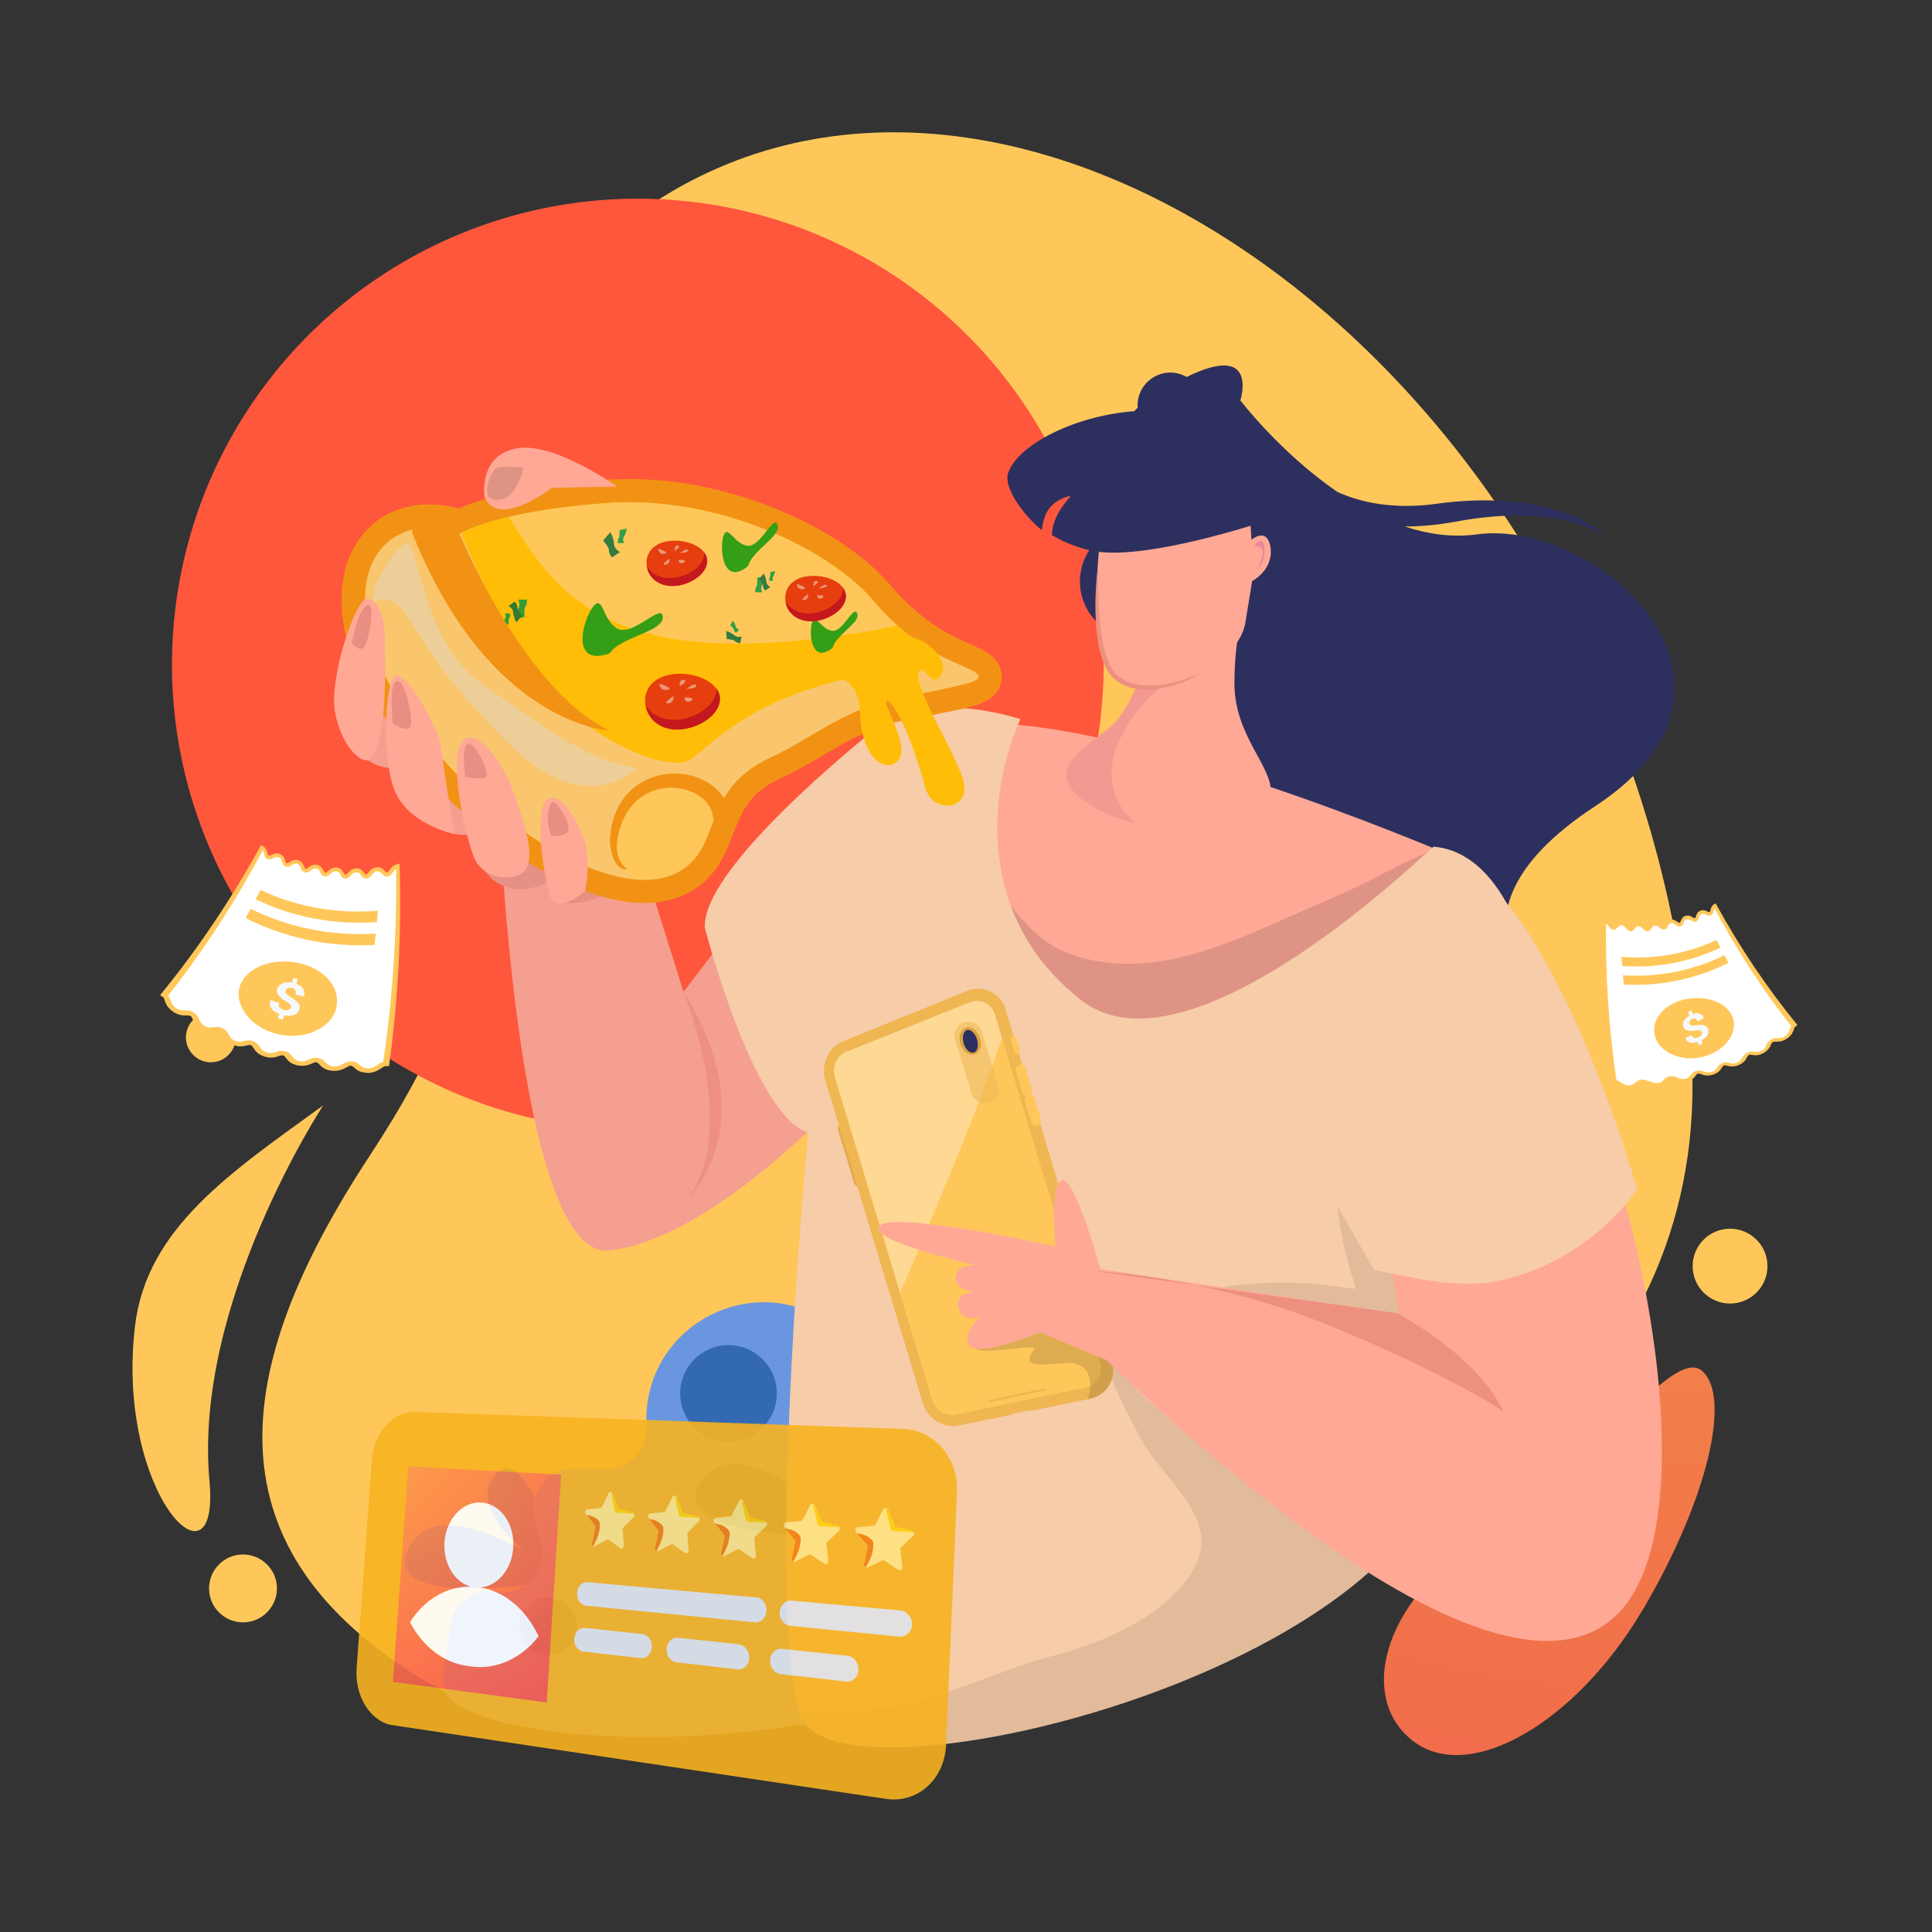 <?xml version="1.0" encoding="UTF-8" standalone="no"?>
<!-- Created with Inkscape (http://www.inkscape.org/) -->

<svg
   width="512"
   height="512"
   viewBox="0 0 512 512"
   version="1.1"
   id="svg1"
   sodipodi:docname="howitworks-step-3.svg"
   inkscape:version="1.3.2 (1:1.3.2+202311252150+091e20ef0f)"
   xmlns:inkscape="http://www.inkscape.org/namespaces/inkscape"
   xmlns:sodipodi="http://sodipodi.sourceforge.net/DTD/sodipodi-0.dtd"
   xmlns:xlink="http://www.w3.org/1999/xlink"
   xmlns="http://www.w3.org/2000/svg"
   xmlns:svg="http://www.w3.org/2000/svg">
  <rect x="0" y="0" width="512" height="512" fill="#333333" stroke="none"/>
  <sodipodi:namedview
     id="namedview1"
     pagecolor="#505050"
     bordercolor="#eeeeee"
     borderopacity="1"
     inkscape:showpageshadow="0"
     inkscape:pageopacity="0"
     inkscape:pagecheckerboard="0"
     inkscape:deskcolor="#505050"
     inkscape:zoom="0.4609375"
     inkscape:cx="256"
     inkscape:cy="256"
     inkscape:window-width="1366"
     inkscape:window-height="707"
     inkscape:window-x="0"
     inkscape:window-y="30"
     inkscape:window-maximized="1"
     inkscape:current-layer="svg1" />
  <defs
     id="defs1">
    <radialGradient
       id="radial-gradient-65"
       cx="-1377.46"
       cy="286.01"
       fx="-1377.46"
       fy="286.01"
       r="129.03"
       gradientTransform="rotate(41.47,37.083,3158.299)"
       xlink:href="#radial-gradient" />
    <radialGradient
       id="radial-gradient"
       cx="-5151.6"
       cy="-400.47"
       fx="-5151.6"
       fy="-400.47"
       r="336.48"
       gradientTransform="matrix(0.928,0.053,-0.067,0.858,5039.41,708.76)"
       gradientUnits="userSpaceOnUse">
      <stop
         offset="0"
         stop-color="#fdab47"
         id="stop1" />
      <stop
         offset="1"
         stop-color="#fa594d"
         id="stop2" />
    </radialGradient>
    <radialGradient
       id="radial-gradient-66"
       cx="657.6"
       cy="-381.77"
       fx="657.6"
       fy="-381.77"
       r="28.92"
       gradientTransform="matrix(0.907,0.074,-0.071,0.877,156.45,421.96)"
       xlink:href="#radial-gradient" />
    <radialGradient
       id="radialGradient4"
       cx="-5151.6"
       cy="-400.47"
       fx="-5151.6"
       fy="-400.47"
       r="336.48"
       gradientTransform="matrix(0.928,0.053,-0.067,0.858,5039.41,708.76)"
       gradientUnits="userSpaceOnUse">
      <stop
         offset="0"
         stop-color="#fdab47"
         id="stop3" />
      <stop
         offset="1"
         stop-color="#fa594d"
         id="stop4" />
    </radialGradient>
  </defs>
  <g
     id="layer1"
     transform="matrix(0.863,0,0,0.863,35.075,35.075)"
     style="stroke-width:1.159">
    <g
       id="g2242"
       transform="matrix(4.255,0,0,4.255,-3257.989,-189.332)"
       style="stroke-width:0.072">
      <path
         class="cls-116"
         d="m 779.47,114.7 c 0,0 -9.4,14.28 -8.22,27.12 0.78,8.49 -6.78,0.94 -5.38,-11.13 0.83,-7.17 7.03,-11.2 13.6,-15.98 z"
         id="path2100"
         style="fill:#ffc75a;stroke-width:0.072" />
      <path
         class="cls-179"
         d="m 874.66,151.16 c -4.72,8.01 -12.44,12.63 -16.58,9.41 -4.13,-3.23 -1.99,-10.65 5.66,-14.97 6.61,-3.74 12.92,-13.48 15.18,-11.76 2.22,1.77 0.48,9.3 -4.25,17.32 z"
         id="path2101"
         style="opacity:0.95;fill:url(#radial-gradient-65);stroke-width:0.072" />
      <path
         class="cls-116"
         d="m 773.15,109.81 c 0,0.99 -0.81,1.8 -1.8,1.8 -0.99,0 -1.8,-0.81 -1.8,-1.8 0,-0.99 0.81,-1.8 1.8,-1.8 0.99,0 1.8,0.81 1.8,1.8 z"
         id="path2102"
         style="fill:#ffc75a;stroke-width:0.072" />
      <path
         class="cls-116"
         d="m 776.12,149.58 c 0,1.35 -1.1,2.45 -2.45,2.45 -1.35,0 -2.45,-1.1 -2.45,-2.45 0,-1.35 1.1,-2.45 2.45,-2.45 1.35,0 2.45,1.1 2.45,2.45 z"
         id="path2103"
         style="fill:#ffc75a;stroke-width:0.072" />
      <path
         class="cls-116"
         d="m 880.99,123.62 c -1.49,0 -2.7,1.21 -2.7,2.7 0,1.49 1.21,2.7 2.7,2.7 1.49,0 2.7,-1.21 2.7,-2.7 0,-1.49 -1.21,-2.7 -2.7,-2.7 z"
         id="path2104"
         style="fill:#ffc75a;stroke-width:0.072" />
      <g
         id="g2206"
         style="stroke-width:0.072">
        <path
           class="cls-116"
           d="m 878.02,108.83 c 5.43,47.81 -75.65,56.86 -91.24,47.41 -15.59,-9.45 -14.25,-22.22 -3.97,-37.88 10.27,-15.66 5.41,-17.63 1.56,-26.05 0,0 -9.86,-21.84 17.66,-41.85 26.63,-19.36 70.56,10.56 75.99,58.37 z"
           id="path2105"
           style="fill:#ffc75a;stroke-width:0.072" />
        <g
           id="g2116"
           style="stroke-width:0.072">
          <g
             id="g2107"
             style="stroke-width:0.072">
            <path
               class="cls-273"
               d="m 797.02,149.07 c 0,0 -2.78,-9.94 -4.95,-7.9 -2.17,2.04 0.64,5.29 4.95,7.9 z"
               id="path2106"
               style="fill:#2a63a0;stroke-width:0.072" />
            <path
               class="cls-228"
               d="m 797.15,148.9 c 0,0 -9.28,-6.97 -11.53,-2.21 -2.25,4.76 11.53,2.21 11.53,2.21 z"
               id="path2107"
               style="fill:#3369b2;stroke-width:0.072" />
          </g>
          <g
             id="g2115"
             style="stroke-width:0.072">
            <g
               id="g2111"
               style="stroke-width:0.072">
              <path
                 class="cls-243"
                 d="m 818.02,158.57 c 0,0 10.81,0.28 19.95,-19.76 0.27,-0.59 -2.22,-3.3 -2.22,-3.3 l -3.87,-4.71 c -2.73,-3.32 -7.54,-4.06 -11.14,-1.71 l -1.82,1.19 c -0.14,0.09 -0.28,0.16 -0.42,0.23 -0.87,0.38 -1.88,0.3 -2.69,-0.22 -5.57,-3.6 -12.93,0.34 -13.03,6.98 v 0.89 c -0.03,1.57 -1.32,2.83 -2.89,2.81 l -2.34,-0.03 c -1.37,-0.02 -2.48,0.92 -2.8,2.14 -0.12,0.44 -0.13,0.92 -0.01,1.4 l 0.45,1.83 c 0.11,0.45 0.11,0.9 0.01,1.31 -0.02,0.07 -0.04,0.15 -0.06,0.22 -0.2,0.63 -0.61,1.17 -1.15,1.53 -0.14,0.1 -0.29,0.18 -0.45,0.25 -0.49,0.21 -1.05,0.3 -1.63,0.19 -1.32,-0.24 -2.61,0.53 -3.1,1.77 0,0 -0.92,4.03 -0.59,5.33 0.76,2.98 15.63,4.99 29.8,1.69 z"
                 id="path2108"
                 style="fill:#6a96df;stroke-width:0.072" />
              <path
                 class="cls-273"
                 d="m 826.08,134.14 c 0.46,1.06 1.69,1.55 2.75,1.09 1.06,-0.46 1.55,-1.69 1.09,-2.75 -0.46,-1.06 -1.69,-1.55 -2.75,-1.09 -1.06,0.46 -1.55,1.69 -1.09,2.75 z"
                 id="path2109"
                 style="fill:#2a63a0;stroke-width:0.072" />
              <path
                 class="cls-273"
                 d="m 793.77,153.15 c 0.46,1.06 1.69,1.55 2.75,1.09 1.06,-0.46 1.55,-1.69 1.09,-2.75 -0.46,-1.06 -1.69,-1.55 -2.75,-1.09 -1.06,0.46 -1.55,1.69 -1.09,2.75 z"
                 id="path2110"
                 style="fill:#2a63a0;stroke-width:0.072" />
              <path
                 class="cls-228"
                 d="m 805.51,136.9 c 0.77,1.77 2.82,2.58 4.59,1.81 1.77,-0.77 2.58,-2.82 1.81,-4.59 -0.77,-1.77 -2.82,-2.58 -4.59,-1.81 -1.77,0.77 -2.58,2.82 -1.81,4.59 z"
                 id="path2111"
                 style="fill:#3369b2;stroke-width:0.072" />
            </g>
            <g
               id="g2114"
               style="stroke-width:0.072">
              <path
                 class="cls-228"
                 d="m 817.76,145.87 c 0,0 2.66,-9.97 -0.24,-9.32 -2.91,0.65 -2.14,4.88 0.24,9.32 z"
                 id="path2112"
                 style="fill:#3369b2;stroke-width:0.072" />
              <path
                 class="cls-273"
                 d="m 817.76,145.87 c 0,0 -8.04,-8.37 -11.02,-4.03 -2.98,4.33 11.02,4.03 11.02,4.03 z"
                 id="path2113"
                 style="fill:#2a63a0;stroke-width:0.072" />
              <path
                 class="cls-273"
                 d="m 817.76,145.87 c 0,0 12.96,-7.6 8.57,-8.28 -4.4,-0.68 -8.57,8.28 -8.57,8.28 z"
                 id="path2114"
                 style="fill:#2a63a0;stroke-width:0.072" />
            </g>
          </g>
        </g>
        <circle
           class="cls-268"
           cx="802.15"
           cy="82.89"
           r="33.62"
           transform="rotate(-50.31,802.171,82.881)"
           id="circle2116"
           style="fill:#fe573c;stroke-width:0.072" />
        <path
           class="cls-220"
           d="m 792.09,92.09 c 0,0 1.16,33.86 8.03,33.1 6.87,-0.76 15.41,-9.66 15.41,-9.66 l -6.5,-13.67 -3.57,4.66 -4.69,-14.95 -8.68,0.51 z"
           id="path2116"
           style="fill:#f49f90;stroke-width:0.072" />
        <path
           class="cls-159"
           d="m 826.62,88.03 -6.05,-1.49 c 0,0 -13.81,10.63 -13.57,15.36 0,0 3.92,15.21 8.16,14.86 4.24,-0.35 11.46,-28.73 11.46,-28.73 z"
           id="path2117"
           style="fill:#f7cca9;stroke-width:0.072" />
        <path
           class="cls-241"
           d="m 862.71,73.51 c -1.78,0.24 -3.53,-0.02 -5.2,-0.57 1.12,0 2.33,-0.1 3.63,-0.34 7.9,-1.47 10.91,1.14 10.91,1.14 -1.09,-1.32 -5.28,-3.4 -12.23,-2.44 -3.2,0.44 -5.56,-0.12 -7.18,-0.86 -4.14,-2.85 -6.99,-6.6 -6.99,-6.6 0,0 1.38,-4.27 -3.88,-1.69 -0.19,-0.11 -0.39,-0.19 -0.61,-0.25 -1.26,-0.31 -2.54,0.46 -2.86,1.72 -0.06,0.25 -0.08,0.5 -0.06,0.75 -6.53,5.99 2.5,21.68 3.53,33.96 1.08,12.81 9.5,8.63 19.31,8.82 9.81,0.19 -3.17,-5.27 10.2,-14.04 13.37,-8.77 0.23,-20.77 -8.57,-19.6 z"
           id="path2118"
           style="fill:#2d305e;stroke-width:0.072" />
        <path
           class="cls-271"
           d="m 860.67,96.61 c 0,0 -24.28,-10.42 -34.91,-9.39 -10.63,1.03 -3,28.18 8.98,25.27 11.98,-2.91 24.5,-3.62 25.93,-15.87 z"
           id="path2119"
           style="fill:#ffa896;stroke-width:0.072" />
        <path
           class="cls-99"
           d="m 824.75,96.26 c 1.47,0.79 2.69,1.86 3.69,3.19 0.92,1.23 1.87,2.48 3.13,3.39 1.35,0.98 2.98,1.42 4.62,1.59 4.51,0.47 8.81,-1.47 12.83,-3.25 2.11,-0.94 4.25,-1.8 6.29,-2.85 1.45,-0.75 2.92,-1.56 4.48,-2.08 0.56,0.23 0.87,0.37 0.87,0.37 -1.43,12.26 -13.94,12.97 -25.93,15.87 -8.03,1.95 -14.1,-9.59 -14.04,-17.73 1.4,0.35 2.78,0.82 4.05,1.51 z"
           id="path2120"
           style="opacity:0.15;fill:#231f20;stroke-width:0.072" />
        <g
           id="g2130"
           style="stroke-width:0.072">
          <path
             class="cls-241"
             d="m 842.14,77.9 c -0.54,2.2 -2.77,3.53 -4.96,2.99 -2.2,-0.54 -3.53,-2.77 -2.99,-4.96 0.54,-2.2 2.77,-3.53 4.96,-2.99 2.2,0.54 3.53,2.77 2.99,4.96 z"
             id="path2121"
             style="fill:#2d305e;stroke-width:0.072" />
          <path
             class="cls-241"
             d="m 848.63,79.25 c -0.87,3.51 -4.43,5.65 -7.94,4.78 -3.51,-0.87 -5.65,-4.43 -4.78,-7.94 0.87,-3.51 4.43,-5.65 7.94,-4.78 3.51,0.87 5.65,4.43 4.78,7.94 z"
             id="path2122"
             style="fill:#2d305e;stroke-width:0.072" />
          <path
             class="cls-241"
             d="m 849.07,71.43 c -0.54,2.2 -2.77,3.53 -4.96,2.99 -2.2,-0.54 -3.53,-2.77 -2.99,-4.96 0.54,-2.2 2.77,-3.53 4.96,-2.99 2.19,0.54 3.53,2.77 2.99,4.96 z"
             id="path2123"
             style="fill:#2d305e;stroke-width:0.072" />
          <g
             id="g2129"
             style="stroke-width:0.072">
            <g
               id="g2125"
               style="stroke-width:0.072">
              <path
                 class="cls-271"
                 d="m 840.61,78.3 c 0,0 -2.36,6.98 -3.91,8.68 -1.54,1.71 -6.31,3.5 -1.56,6.26 4.75,2.76 12.42,1.01 12.69,-0.95 0.27,-1.96 -2.64,-4.16 -2.61,-8.11 0.03,-3.95 0.8,-5.02 0.8,-5.02 l -5.42,-0.88 z"
                 id="path2124"
                 style="fill:#ffa896;stroke-width:0.072" />
              <path
                 class="cls-25"
                 d="m 836.7,86.98 c 1.54,-1.71 3.91,-8.68 3.91,-8.68 l 5.08,0.82 c -0.21,0.07 -0.4,0.23 -0.51,0.49 -1.17,2.71 -4.27,3.73 -6.21,5.78 -1.5,1.6 -2.99,3.98 -2.54,6.27 0.22,1.1 0.82,2 1.63,2.69 -1.03,-0.23 -2.03,-0.59 -2.92,-1.11 -4.75,-2.76 0.02,-4.56 1.56,-6.26 z"
                 id="path2125"
                 style="opacity:0.25;fill:#d66e85;stroke-width:0.072" />
            </g>
            <g
               id="g2128"
               style="stroke-width:0.072">
              <path
                 class="cls-271"
                 d="m 836.42,83.57 c 2.08,2.56 9.01,-0.19 9.59,-3.69 0.18,-1.1 0.49,-3 0.49,-3 0,0 1.65,-0.85 1.3,-2.57 -0.29,-1.33 -1.35,-0.41 -1.35,-0.41 l -0.09,-1.5 -10.57,-0.65 c 0,0 -0.12,0.77 -0.26,1.96 -0.07,0.61 -0.12,1.34 -0.18,2.12 -0.17,2.82 -0.1,6.34 1.06,7.75 z"
                 id="path2126"
                 style="fill:#ffa896;stroke-width:0.072" />
              <path
                 class="cls-175"
                 d="m 846.73,74.22 c 0,0 0.36,-0.43 0.56,-0.13 0.2,0.3 0.15,1.49 -0.41,1.93 0,0 0.54,-1.1 0.34,-1.45 -0.19,-0.35 -0.64,-0.02 -0.49,-0.34 z"
                 id="path2127"
                 style="fill:#ed889b;stroke-width:0.072" />
              <path
                 class="cls-241"
                 d="m 828.89,69.08 c -0.34,0.97 0.96,2.91 2.42,4.12 0.19,-1.28 0.6,-2.07 2.04,-2.47 0.28,-0.08 -1.27,1.16 -1.3,2.83 0.82,0.49 1.78,0.89 2.78,1.11 3.68,0.86 12.34,-2.03 12.34,-2.03 0.37,-12.28 -16.73,-8.01 -18.28,-3.56 z"
                 id="path2128"
                 style="fill:#2d305e;stroke-width:0.072" />
            </g>
          </g>
        </g>
        <path
           class="cls-159"
           d="m 866.3,103.79 c 0,0 0.43,14.39 -2.56,27.26 -1.15,4.96 -2.81,9.69 -5.2,13.3 -8.59,12.96 -40.45,20.24 -44.32,14.97 -0.14,-0.19 -0.27,-0.47 -0.39,-0.81 -3.09,-8.98 1.98,-67.08 5.3,-70.54 3.45,-3.6 10.65,-1.12 10.65,-1.12 -2.15,4.66 -3.54,14.07 4.36,20.26 7.9,6.19 25.29,-11.07 25.46,-11.06 5.02,0.42 6.71,7.74 6.71,7.74 z"
           id="path2130"
           style="fill:#f7cca9;stroke-width:0.072" />
        <path
           class="cls-256"
           d="m 835.36,75.82 c -0.14,1.24 -0.21,2.5 -0.15,3.76 0.02,0.63 0.09,1.26 0.2,1.88 0.12,0.62 0.29,1.25 0.61,1.82 0.31,0.59 0.9,1.02 1.52,1.23 0.62,0.21 1.28,0.24 1.92,0.17 1.27,-0.13 2.48,-0.59 3.54,-1.26 -0.56,0.27 -1.14,0.5 -1.74,0.67 -0.59,0.17 -1.2,0.29 -1.82,0.32 -0.61,0.02 -1.23,0 -1.79,-0.22 -0.56,-0.2 -1.04,-0.56 -1.32,-1.09 -0.29,-0.52 -0.46,-1.11 -0.59,-1.71 -0.13,-0.6 -0.2,-1.22 -0.26,-1.84 -0.06,-0.62 -0.08,-1.24 -0.09,-1.86 -0.02,-0.62 -0.02,-1.25 -0.02,-1.87 z"
           id="path2131"
           style="fill:#ed9080;stroke-width:0.072" />
        <g
           id="g2148"
           style="stroke-width:0.072">
          <path
             class="cls-74"
             d="m 863.73,131.05 c -1.15,4.96 -2.81,9.69 -5.2,13.3 -8.59,12.96 -40.45,20.24 -44.32,14.97 -0.14,-0.19 -0.27,-0.47 -0.39,-0.81 2.14,-0.11 4.18,-0.21 4.74,-0.2 4.01,0.06 9.65,-2.9 13.54,-3.86 1.64,-0.41 3.26,-0.98 4.78,-1.72 1.51,-0.73 2.97,-1.66 4.13,-2.88 0.95,-0.99 1.85,-2.24 1.83,-3.68 -0.02,-1.22 -0.64,-2.32 -1.33,-3.29 -0.78,-1.09 -1.69,-2.08 -2.47,-3.18 -0.67,-0.94 -3.04,-5.46 -3.07,-6.64 0.76,0.29 3.39,3.92 4.15,3.56 1.26,-0.6 1.34,-2.35 1.23,-3.55 -0.08,-0.81 -0.25,-1.6 -0.51,-2.37 -0.2,-0.6 -0.45,-1.18 -0.78,-1.71 0.88,-0.32 1.78,-0.6 2.69,-0.81 3.62,-0.87 7.38,-0.85 11.04,-0.22 0.08,0.01 0.2,-0.05 0.16,-0.15 -0.21,-0.64 -0.4,-1.29 -0.58,-1.94 -0.56,-2.13 -0.88,-4.33 -0.84,-6.53 0.05,0.08 0.1,0.17 0.15,0.26 1.21,1.98 2.76,3.74 4.38,5.39 0.84,0.85 1.7,1.68 2.57,2.5 0.79,0.73 1.57,1.47 2.4,2.17 0.56,0.48 1.13,0.95 1.7,1.41 z"
             id="path2132"
             style="opacity:0.1;fill:#231f20;stroke-width:0.072" />
          <g
             id="g2145"
             style="stroke-width:0.072">
            <path
               class="cls-237"
               d="m 816.73,116.19 c 0.11,-0.04 0.23,0.03 0.27,0.15 l 1.18,3.89 c 0.04,0.12 -0.02,0.25 -0.13,0.29 -0.11,0.04 -0.23,-0.03 -0.27,-0.16 l -1.17,-3.88 c -0.04,-0.12 0.02,-0.26 0.13,-0.3 z"
               id="path2133"
               style="fill:#e2aa50;stroke-width:0.072" />
            <path
               class="cls-94"
               d="m 816.91,110.12 9.01,-3.66 c 1.17,-0.47 2.43,0.14 2.8,1.38 l 7.66,25.35 c 0.37,1.24 -0.34,2.45 -1.57,2.7 l -3.91,0.8 c -0.17,0.03 -0.33,0.07 -0.5,0.06 -0.04,0 -0.07,0 -0.11,0 l -0.81,0.17 c 0,0 -0.07,0.02 -0.1,0.03 -0.14,0.08 -0.31,0.1 -0.47,0.14 l -3.63,0.74 c -1.08,0.22 -2.22,-0.52 -2.56,-1.66 l -7.02,-23.24 c -0.34,-1.13 0.19,-2.38 1.21,-2.8 z"
               id="path2134"
               style="fill:#efb652;stroke-width:0.072" />
            <path
               class="cls-116"
               d="m 817.19,110.88 8.93,-3.58 c 0.76,-0.31 1.59,0.1 1.83,0.91 l 7.58,25.09 c 0.24,0.81 -0.22,1.6 -1.02,1.77 l -9.42,1.97 c -0.71,0.15 -1.46,-0.34 -1.69,-1.09 l -7.02,-23.23 c -0.23,-0.75 0.13,-1.57 0.8,-1.84 z"
               id="path2135"
               style="fill:#ffc75a;stroke-width:0.072" />
            <path
               class="cls-1"
               d="m 827.6,112.27 c -1,2.74 -2.09,5.45 -3.21,8.15 -1.09,2.62 -2.2,5.22 -3.29,7.84 l -4.71,-15.57 c -0.23,-0.75 0.13,-1.57 0.8,-1.84 l 8.93,-3.58 c 0.76,-0.31 1.59,0.1 1.83,0.91 l 0.5,1.67 c -0.28,0.81 -0.56,1.63 -0.86,2.43 z"
               id="path2136"
               style="opacity:0.35;mix-blend-mode:soft-light;fill:#f9f8fd;stroke-width:0.072" />
            <path
               class="cls-99"
               d="m 834.65,134.06 c -0.24,-0.51 -0.82,-0.76 -1.37,-0.75 -0.46,0 -0.92,0.07 -1.38,0.1 -0.25,0.01 -0.49,0.02 -0.74,0 -0.19,-0.01 -0.39,-0.04 -0.56,-0.12 -0.41,-0.22 0,-0.73 0.17,-0.97 0.35,-0.47 -4.07,0.53 -4.19,-0.1 -0.06,-0.32 4.64,-2.09 4.39,-2.3 -0.25,-0.21 -0.57,-0.33 -0.88,-0.43 -0.33,-0.1 -0.68,-0.17 -1.02,-0.25 -0.34,-0.08 -0.68,-0.2 -1,-0.34 -0.5,-0.23 -0.92,-0.55 -1.3,-0.92 0.96,0.25 1.94,0.46 2.92,0.66 1.68,0.35 3.37,0.77 5.1,0.71 0.14,0 0.27,-0.01 0.41,-0.03 l 1.17,3.86 c 0.37,1.24 -0.34,2.45 -1.57,2.7 l -0.16,0.03 c 0.21,-0.59 0.26,-1.28 0,-1.85 z"
               id="path2137"
               style="opacity:0.15;fill:#231f20;stroke-width:0.072" />
            <path
               class="cls-116"
               d="m 829.22,109.74 c 0.11,-0.04 0.23,0.02 0.26,0.13 l 0.26,0.87 c 0.03,0.11 -0.03,0.24 -0.14,0.28 -0.11,0.04 -0.23,-0.02 -0.26,-0.13 l -0.26,-0.87 c -0.03,-0.11 0.03,-0.24 0.14,-0.28 z"
               id="path2138"
               style="fill:#ffc75a;stroke-width:0.072" />
            <path
               class="cls-116"
               d="m 829.68,111.78 c 0.19,-0.07 0.4,0.03 0.46,0.23 l 0.46,1.51 c 0.06,0.2 -0.05,0.41 -0.24,0.48 -0.19,0.07 -0.4,-0.04 -0.45,-0.23 l -0.45,-1.5 c -0.06,-0.2 0.05,-0.41 0.24,-0.48 z"
               id="path2139"
               style="fill:#ffc75a;stroke-width:0.072" />
            <path
               class="cls-116"
               d="m 830.33,113.96 c 0.19,-0.07 0.4,0.04 0.46,0.24 l 0.46,1.51 c 0.06,0.2 -0.05,0.41 -0.24,0.47 -0.19,0.06 -0.4,-0.04 -0.46,-0.24 l -0.45,-1.5 c -0.06,-0.2 0.05,-0.41 0.24,-0.48 z"
               id="path2140"
               style="fill:#ffc75a;stroke-width:0.072" />
            <path
               class="cls-94"
               d="m 827.54,135.98 4,-0.85 c 0,0 0.08,0.02 0.09,0.06 0.01,0.04 -0.01,0.08 -0.05,0.09 l -4,0.85 c 0,0 -0.08,-0.02 -0.09,-0.06 -0.01,-0.04 0,-0.08 0.05,-0.09 z"
               id="path2141"
               style="fill:#efb652;stroke-width:0.072" />
            <path
               class="cls-95"
               d="m 825.72,108.72 c 0.53,-0.16 1.09,0.13 1.26,0.66 l 1.2,3.89 c 0.16,0.53 -0.13,1.09 -0.66,1.26 -0.53,0.16 -1.09,-0.13 -1.26,-0.66 l -1.2,-3.89 c -0.16,-0.53 0.13,-1.09 0.66,-1.26 z"
               id="path2142"
               style="opacity:0.55;fill:#efb652;stroke-width:0.072" />
            <g
               id="g2144"
               style="stroke-width:0.072">
              <path
                 class="cls-259"
                 d="m 825.44,110.26 c 0.16,0.54 0.6,0.89 1,0.78 0.4,-0.1 0.59,-0.62 0.43,-1.16 -0.16,-0.54 -0.6,-0.89 -1,-0.78 -0.4,0.1 -0.59,0.62 -0.43,1.16 z"
                 id="path2143"
                 style="fill:#dba145;stroke-width:0.072" />
              <path
                 class="cls-241"
                 d="m 825.67,110.22 c 0.13,0.45 0.46,0.76 0.73,0.69 0.27,-0.07 0.38,-0.49 0.25,-0.94 -0.13,-0.45 -0.46,-0.76 -0.72,-0.69 -0.27,0.07 -0.38,0.49 -0.25,0.94 z"
                 id="path2144"
                 style="fill:#2d305e;stroke-width:0.072" />
            </g>
          </g>
          <path
             class="cls-271"
             d="m 819.63,123.4 c 1.05,-1.07 12.69,1.49 12.69,1.49 0,0 -0.47,-4.29 0.44,-4.76 0.81,-0.42 2.46,5.23 2.79,6.41 l 11.78,4.6 -1.09,6.25 -15.03,-6.28 c -1.61,0.62 -4.31,1.54 -4.97,1.05 -0.95,-0.71 0.65,-2.2 0.65,-2.2 0,0 -1.34,0.53 -1.59,-0.67 -0.25,-1.2 1.25,-1.08 1.25,-1.08 0,0 -1.64,-0.21 -1.46,-1.15 0.18,-0.94 1.56,-0.79 1.56,-0.79 0,0 -8.07,-1.8 -7.02,-2.87 z"
             id="path2145"
             style="fill:#ffa896;stroke-width:0.072" />
          <path
             class="cls-271"
             d="m 835.25,126.5 -1.45,4.45 c 0,0 30.53,31.53 39.66,19.81 6.71,-8.61 -0.71,-39.73 -8.74,-46.84 0,0 -7.46,-7.68 -10.03,10.98 l 2.4,14.85 z"
             id="path2146"
             style="fill:#ffa896;stroke-width:0.072" />
          <path
             class="cls-256"
             d="m 856.97,129.72 c 0,0 5.88,3.1 7.66,7.1 0,0 -3.42,-2.42 -12.31,-6.11 -8.9,-3.69 -17.06,-4.02 -17.06,-4.02 z"
             id="path2147"
             style="fill:#ed9080;stroke-width:0.072" />
          <path
             class="cls-159"
             d="m 859.46,127.39 c 0.92,0.14 1.84,0.21 2.77,0.2 0.5,0 1.01,-0.03 1.5,-0.11 0.42,-0.07 0.83,-0.16 1.24,-0.26 1.67,-0.43 3.26,-1.14 4.71,-2.07 1.47,-0.94 2.79,-2.11 3.91,-3.45 0.24,-0.29 0.47,-0.59 0.7,-0.9 -2.94,-10.02 -7.28,-19 -10.71,-22.04 0,0 -9.38,2.76 -11.95,21.42 l 3.67,6.43 c 1.39,0.25 2.77,0.57 4.17,0.78 z"
             id="path2148"
             style="fill:#f7cca9;stroke-width:0.072" />
        </g>
        <path
           class="cls-220"
           d="m 787.84,90.01 3.24,5.06 c 0,0 -2.97,0.72 -4.2,-1.22 -1.23,-1.94 0.97,-3.84 0.97,-3.84 z"
           id="path2149"
           style="fill:#f49f90;stroke-width:0.072" />
        <path
           class="cls-275"
           d="m 796.19,100.06 c 0,0 2.02,0.24 3.09,-0.36 1.07,-0.61 0.8,-0.96 0.8,-0.96 0,0 -2.16,-0.17 -3.07,-0.73 -0.91,-0.56 -0.81,2.06 -0.81,2.06 z"
           id="path2150"
           style="fill:#e88e82;stroke-width:0.072" />
        <path
           class="cls-125"
           d="m 791.07,94.24 5.97,3.51 c 0,0 -2.68,2.3 -4.96,0.94 -2.28,-1.35 -1.01,-4.45 -1.01,-4.45 z"
           id="path2151"
           style="fill:#e59185;stroke-width:0.072" />
        <g
           id="g2194"
           style="stroke-width:0.072">
          <path
             class="cls-80"
             d="m 789.24,71.64 c 0.64,-0.29 1.38,-0.52 1.96,-0.69 2.72,-0.79 5.72,-1.16 8.54,-1.37 4.1,-0.31 8.35,0.48 12.16,1.99 3.04,1.21 6.43,3.15 8.56,5.68 1.07,1.26 2.33,2.37 3.76,3.22 0.08,0.05 0.16,0.09 0.24,0.14 0.64,0.37 1.32,0.65 1.98,0.95 0.32,0.14 0.65,0.3 0.94,0.49 0.62,0.39 1.05,0.98 1.05,1.74 0,0.92 -0.63,1.54 -1.41,1.88 -0.72,0.32 -1.95,0.54 -2.74,0.7 -0.83,0.17 -1.68,0.35 -2.51,0.49 -1.75,0.29 -3.27,0.92 -4.82,1.77 -1.48,0.82 -2.89,1.76 -4.44,2.47 -2.73,1.24 -2.87,2.71 -3.94,5.19 -0.55,1.27 -1.41,2.33 -2.62,3.01 -2.72,1.53 -6.15,0.65 -8.81,-0.56 -3.27,-1.49 -6.4,-3.9 -8.94,-6.43 -3.87,-3.87 -8.66,-10.55 -7.12,-16.36 0.28,-1.07 0.81,-2.04 1.59,-2.83 1.77,-1.79 4.24,-2.1 6.57,-1.48 z"
             id="path2152"
             style="fill:#f29214;fill-rule:evenodd;stroke-width:0.072" />
          <path
             class="cls-85"
             d="m 789.4,73.44 c -3.49,-1.22 -6.02,0.37 -6.69,2.94 -2.78,10.53 20.06,29.16 24.34,19.24 0.9,-2.09 1.29,-4.46 4.78,-6.05 2.88,-1.31 5.42,-3.65 9.67,-4.36 0.64,-0.11 4.24,-0.81 4.86,-1.08 1.31,-0.57 -0.8,-0.97 -2.72,-2.06 -0.09,-0.05 -0.18,-0.1 -0.27,-0.16 -1.21,-0.72 -2.71,-1.85 -4.18,-3.58 -3.26,-3.85 -11.38,-7.67 -19.32,-7.08 -7.94,0.59 -10.47,2.18 -10.47,2.18 z"
             id="path2153"
             style="fill:#f9c66d;fill-rule:evenodd;stroke-width:0.072" />
          <path
             class="cls-81"
             d="m 801.78,98.39 c 2.36,0.26 4.29,-0.52 5.26,-2.76 0.38,-0.89 0.68,-1.83 1.15,-2.75 -1.03,-1.29 -2.96,-1.82 -4.8,-1.18 -2.26,0.79 -3.52,3.05 -2.82,5.05 0.23,0.67 0.66,1.22 1.21,1.64 z"
             id="path2154"
             style="fill:#ffc75a;fill-rule:evenodd;stroke-width:0.072" />
          <path
             class="cls-86"
             d="m 823.56,83.99 c 0.49,-0.01 0.85,-0.79 0.49,-1.43 -0.57,-1.04 -1.46,-1.47 -2.17,-1.65 -0.86,-0.66 -1.78,-1.5 -2.69,-2.57 -3.26,-3.85 -11.38,-7.67 -19.32,-7.08 -7.94,0.59 -10.47,2.18 -10.47,2.18 -0.04,-0.02 4.02,9.34 6.19,11.41 4.87,4.64 9.09,5.56 10.21,4.99 1.12,-0.56 3.66,-3.88 10.28,-5.62 0.31,-0.08 0.62,-0.16 0.91,-0.24 0.67,0.34 1.17,1.05 1.21,2.39 0.11,3.58 2.1,4.48 2.84,3.33 0.75,-1.15 -1.65,-4.72 -0.79,-4.14 0.86,0.58 2.16,4.28 2.66,6.22 0.5,1.94 3.27,1.64 2.77,-0.4 -0.49,-2.04 -3.86,-7.12 -3.2,-8.02 0.26,-0.35 0.76,0.63 1.08,0.62 z"
             id="path2155"
             style="fill:#ffbd07;fill-rule:evenodd;stroke-width:0.072" />
          <path
             class="cls-80"
             d="m 807.58,93.87 c -0.31,-2.58 -6.08,-3.52 -6.9,1.74 -0.12,0.77 0.09,1.61 0.72,2.07 -0.93,0.15 -1.28,-1.53 -1.25,-2.15 0.35,-6.11 7.97,-5.94 8.69,-1.76 0.03,0.35 -0.23,0.65 -0.58,0.68 -0.35,0.03 -0.65,-0.23 -0.68,-0.58 z"
             id="path2156"
             style="fill:#f29214;fill-rule:evenodd;stroke-width:0.072" />
          <path
             class="cls-81"
             d="m 820.88,80.08 c -0.56,-0.5 -1.13,-1.08 -1.69,-1.74 -3.26,-3.85 -11.38,-7.67 -19.32,-7.08 -3.09,0.23 -5.36,0.61 -6.98,0.99 3.94,6.85 8.78,10.92 25.09,8.39 1.03,-0.16 2,-0.35 2.91,-0.56 z"
             id="path2157"
             style="fill:#ffc75a;fill-rule:evenodd;stroke-width:0.072" />
          <path
             class="cls-163"
             d="m 799.55,82.25 c 1.02,-0.17 0.32,-0.29 1.6,-0.96 1.27,-0.67 2.94,-1.04 2.81,-1.9 -0.14,-0.86 -2.19,1.5 -3.26,0.93 -1.07,-0.57 -1.02,-2.41 -1.7,-1.67 -0.68,0.74 -1.69,3.97 0.55,3.6 z"
             id="path2158"
             style="fill:#349e16;stroke-width:0.072" />
          <path
             class="cls-163"
             d="m 815.9,81.92 c 0.59,-0.33 0.13,-0.25 0.77,-0.95 0.63,-0.7 1.58,-1.3 1.3,-1.8 -0.28,-0.5 -1.01,1.41 -1.79,1.3 -0.79,-0.11 -1.17,-1.26 -1.42,-0.65 -0.25,0.61 -0.15,2.82 1.15,2.09 z"
             id="path2159"
             style="fill:#349e16;stroke-width:0.072" />
          <path
             class="cls-163"
             d="m 809.74,76.06 c 0.71,-0.4 0.16,-0.3 0.92,-1.14 0.76,-0.84 1.89,-1.56 1.56,-2.16 -0.33,-0.6 -1.21,1.7 -2.15,1.57 -0.94,-0.13 -1.4,-1.51 -1.7,-0.78 -0.3,0.73 -0.18,3.38 1.38,2.51 z"
             id="path2160"
             style="fill:#349e16;stroke-width:0.072" />
          <g
             class="cls-240"
             id="g2172"
             style="opacity:0.8;stroke-width:0.072">
            <g
               id="g2162"
               style="stroke-width:0.072">
              <path
                 class="cls-274"
                 d="m 800.72,74.14 h 0.46 c 0,0 -0.16,-0.24 -0.01,-0.47 0.15,-0.23 0.19,-0.58 0.19,-0.58 l -0.52,0.12 c 0,0 0.04,0.46 -0.05,0.56 -0.09,0.1 -0.07,0.37 -0.07,0.37 z"
                 id="path2161"
                 style="fill:#009444;stroke-width:0.072" />
              <path
                 class="cls-277"
                 d="m 800.31,75.17 0.57,-0.39 c 0,0 -0.4,-0.16 -0.43,-0.57 -0.02,-0.41 -0.27,-0.86 -0.27,-0.86 l -0.52,0.6 c 0,0 0.45,0.52 0.42,0.72 -0.03,0.2 0.22,0.51 0.22,0.51 z"
                 id="path2162"
                 style="fill:#006838;stroke-width:0.072" />
            </g>
            <g
               id="g2164"
               style="stroke-width:0.072">
              <path
                 class="cls-274"
                 d="m 809.24,80.62 0.24,-0.24 c 0,0 -0.21,-0.05 -0.25,-0.24 -0.05,-0.2 -0.2,-0.4 -0.2,-0.4 l -0.2,0.33 c 0,0 0.26,0.21 0.26,0.31 0,0.1 0.15,0.23 0.15,0.23 z"
                 id="path2163"
                 style="fill:#009444;stroke-width:0.072" />
              <path
                 class="cls-277"
                 d="m 809.56,81.37 0.09,-0.5 c 0,0 -0.29,0.12 -0.52,-0.08 -0.22,-0.2 -0.59,-0.31 -0.59,-0.31 l 0.04,0.58 c 0,0 0.5,0.04 0.59,0.15 0.09,0.12 0.38,0.15 0.38,0.15 z"
                 id="path2164"
                 style="fill:#006838;stroke-width:0.072" />
            </g>
            <g
               id="g2168"
               style="stroke-width:0.072">
              <path
                 class="cls-274"
                 d="m 810.63,77.69 h 0.52 c 0,0 -0.18,-0.27 -0.01,-0.53 0.16,-0.26 0.21,-0.65 0.21,-0.65 l -0.58,0.14 c 0,0 0.05,0.51 -0.05,0.63 -0.1,0.11 -0.08,0.41 -0.08,0.41 z"
                 id="path2165"
                 style="fill:#009444;stroke-width:0.072" />
              <g
                 id="g2167"
                 style="stroke-width:0.072">
                <path
                   class="cls-274"
                   d="m 811.62,76.86 h 0.32 c 0,0 -0.11,-0.16 0,-0.32 0.11,-0.16 0.13,-0.39 0.13,-0.39 l -0.35,0.08 c 0,0 0.03,0.31 -0.03,0.38 -0.06,0.07 -0.05,0.25 -0.05,0.25 z"
                   id="path2166"
                   style="fill:#009444;stroke-width:0.072" />
                <path
                   class="cls-277"
                   d="m 811.34,77.57 0.39,-0.26 c 0,0 -0.27,-0.11 -0.29,-0.39 -0.02,-0.28 -0.18,-0.59 -0.18,-0.59 l -0.35,0.4 c 0,0 0.3,0.35 0.29,0.49 -0.02,0.14 0.15,0.35 0.15,0.35 z"
                   id="path2167"
                   style="fill:#006838;stroke-width:0.072" />
              </g>
            </g>
            <g
               id="g2171"
               style="stroke-width:0.072">
              <path
                 class="cls-274"
                 d="m 794.15,78.22 h -0.63 c 0,0 0.21,0.32 0.02,0.64 -0.2,0.32 -0.25,0.78 -0.25,0.78 l 0.7,-0.17 c 0,0 -0.06,-0.62 0.07,-0.76 0.13,-0.14 0.1,-0.5 0.1,-0.5 z"
                 id="path2168"
                 style="fill:#009444;stroke-width:0.072" />
              <g
                 id="g2170"
                 style="stroke-width:0.072">
                <path
                   class="cls-274"
                   d="m 792.95,79.22 h -0.38 c 0,0 0.13,0.2 0,0.39 -0.12,0.19 -0.15,0.48 -0.15,0.48 l 0.43,-0.1 c 0,0 -0.04,-0.38 0.04,-0.46 0.08,-0.08 0.06,-0.3 0.06,-0.3 z"
                   id="path2169"
                   style="fill:#009444;stroke-width:0.072" />
                <path
                   class="cls-277"
                   d="m 793.29,78.36 -0.47,0.32 c 0,0 0.33,0.13 0.35,0.47 0.02,0.34 0.22,0.71 0.22,0.71 l 0.43,-0.49 c 0,0 -0.37,-0.43 -0.35,-0.59 0.02,-0.17 -0.18,-0.42 -0.18,-0.42 z"
                   id="path2170"
                   style="fill:#006838;stroke-width:0.072" />
              </g>
            </g>
          </g>
          <g
             id="g2178"
             style="stroke-width:0.072">
            <g
               id="g2173"
               style="stroke-width:0.072">
              <path
                 class="cls-83"
                 d="m 804.76,83.59 c 1.48,-0.16 3.14,0.52 3.31,1.63 0.16,1.1 -1.23,2.2 -2.71,2.36 -1.48,0.16 -2.48,-0.67 -2.65,-1.77 -0.17,-1.1 0.57,-2.05 2.05,-2.22 z"
                 id="path2172"
                 style="fill:#e63e0e;fill-rule:evenodd;stroke-width:0.072" />
              <path
                 class="cls-84"
                 d="m 807.67,85.35 c -0.2,0.39 -0.57,0.75 -1.03,1.02 -0.45,0.27 -0.98,0.45 -1.52,0.51 -0.18,0.02 -0.35,0.02 -0.51,0.01 -0.32,-0.01 -0.61,-0.08 -0.87,-0.19 -0.31,-0.13 -0.57,-0.32 -0.78,-0.55 -0.09,-0.1 -0.16,-0.21 -0.23,-0.32 0.02,0.13 0.05,0.25 0.09,0.36 0.09,0.25 0.23,0.48 0.4,0.68 0.46,0.51 1.21,0.81 2.15,0.7 0.22,-0.02 0.43,-0.07 0.64,-0.13 0.54,-0.16 1.03,-0.43 1.41,-0.76 0.39,-0.35 0.64,-0.77 0.67,-1.2 0,-0.09 0,-0.18 -0.01,-0.27 -0.02,-0.15 -0.07,-0.3 -0.15,-0.44 -0.03,-0.04 -0.05,-0.09 -0.08,-0.13 0,0.03 0,0.07 0,0.1 0,0.21 -0.07,0.41 -0.17,0.6 z"
                 id="path2173"
                 style="fill:#c4181f;fill-rule:evenodd;stroke-width:0.072" />
            </g>
            <path
               class="cls-82"
               d="m 803.72,84.28 c 0,0 0.02,0.56 0.58,0.45 0.55,-0.11 -0.58,-0.45 -0.58,-0.45 z"
               id="path2174"
               style="fill:#ea9677;fill-rule:evenodd;stroke-width:0.072" />
            <path
               class="cls-82"
               d="m 804.73,85.17 c 0,0 -0.85,0.59 -0.38,0.54 0.47,-0.04 0.38,-0.54 0.38,-0.54 z"
               id="path2175"
               style="fill:#ea9677;fill-rule:evenodd;stroke-width:0.072" />
            <path
               class="cls-82"
               d="m 805.52,85.28 c 0,0 0.07,0.51 0.48,0.24 0.42,-0.27 -0.48,-0.24 -0.48,-0.24 z"
               id="path2176"
               style="fill:#ea9677;fill-rule:evenodd;stroke-width:0.072" />
            <path
               class="cls-82"
               d="m 805.67,84.67 c 0,0 0.82,-0.04 0.71,-0.27 -0.11,-0.23 -0.71,0.27 -0.71,0.27 z"
               id="path2177"
               style="fill:#ea9677;fill-rule:evenodd;stroke-width:0.072" />
            <path
               class="cls-82"
               d="m 805.18,84.48 c 0,0 0.67,-0.39 0.31,-0.47 -0.36,-0.08 -0.31,0.47 -0.31,0.47 z"
               id="path2178"
               style="fill:#ea9677;fill-rule:evenodd;stroke-width:0.072" />
          </g>
          <g
             id="g2185"
             style="stroke-width:0.072">
            <g
               id="g2180"
               style="stroke-width:0.072">
              <path
                 class="cls-83"
                 d="m 804.48,73.98 c 1.21,-0.13 2.56,0.43 2.69,1.32 0.13,0.89 -1,1.79 -2.21,1.92 -1.2,0.13 -2.02,-0.54 -2.15,-1.44 -0.13,-0.89 0.47,-1.67 1.67,-1.8 z"
                 id="path2179"
                 style="fill:#e63e0e;fill-rule:evenodd;stroke-width:0.072" />
              <path
                 class="cls-84"
                 d="m 806.84,75.4 c -0.16,0.32 -0.47,0.61 -0.84,0.83 -0.37,0.22 -0.8,0.37 -1.24,0.42 -0.14,0.02 -0.28,0.02 -0.42,0.01 -0.26,-0.01 -0.5,-0.06 -0.71,-0.15 -0.25,-0.11 -0.47,-0.26 -0.63,-0.45 -0.07,-0.08 -0.13,-0.17 -0.19,-0.26 0.02,0.1 0.04,0.2 0.07,0.3 0.07,0.2 0.18,0.39 0.33,0.55 0.38,0.42 0.98,0.65 1.74,0.57 0.18,-0.02 0.35,-0.06 0.52,-0.11 0.44,-0.13 0.84,-0.35 1.14,-0.62 0.32,-0.28 0.52,-0.63 0.55,-0.98 0,-0.07 0,-0.15 0,-0.22 -0.02,-0.12 -0.06,-0.24 -0.12,-0.36 -0.02,-0.04 -0.04,-0.07 -0.07,-0.11 0,0.03 0,0.06 0,0.08 0,0.17 -0.06,0.33 -0.14,0.49 z"
                 id="path2180"
                 style="fill:#c4181f;fill-rule:evenodd;stroke-width:0.072" />
            </g>
            <path
               class="cls-82"
               d="m 803.63,74.54 c 0,0 0.02,0.46 0.47,0.37 0.45,-0.09 -0.47,-0.37 -0.47,-0.37 z"
               id="path2181"
               style="fill:#ea9677;fill-rule:evenodd;stroke-width:0.072" />
            <path
               class="cls-82"
               d="m 804.45,75.26 c 0,0 -0.69,0.48 -0.31,0.44 0.38,-0.04 0.31,-0.44 0.31,-0.44 z"
               id="path2182"
               style="fill:#ea9677;fill-rule:evenodd;stroke-width:0.072" />
            <path
               class="cls-82"
               d="m 805.09,75.35 c 0,0 0.05,0.41 0.39,0.19 0.34,-0.22 -0.39,-0.19 -0.39,-0.19 z"
               id="path2183"
               style="fill:#ea9677;fill-rule:evenodd;stroke-width:0.072" />
            <path
               class="cls-82"
               d="m 805.21,74.86 c 0,0 0.67,-0.04 0.58,-0.22 -0.09,-0.18 -0.58,0.22 -0.58,0.22 z"
               id="path2184"
               style="fill:#ea9677;fill-rule:evenodd;stroke-width:0.072" />
            <path
               class="cls-82"
               d="m 804.82,74.7 c 0,0 0.54,-0.32 0.25,-0.38 -0.29,-0.07 -0.25,0.38 -0.25,0.38 z"
               id="path2185"
               style="fill:#ea9677;fill-rule:evenodd;stroke-width:0.072" />
          </g>
          <g
             id="g2192"
             style="stroke-width:0.072">
            <g
               id="g2187"
               style="stroke-width:0.072">
              <path
                 class="cls-83"
                 d="m 814.49,76.52 c 1.21,-0.13 2.56,0.43 2.69,1.32 0.13,0.89 -1,1.79 -2.21,1.92 -1.2,0.13 -2.02,-0.54 -2.15,-1.44 -0.13,-0.89 0.47,-1.67 1.67,-1.8 z"
                 id="path2186"
                 style="fill:#e63e0e;fill-rule:evenodd;stroke-width:0.072" />
              <path
                 class="cls-84"
                 d="m 816.85,77.95 c -0.16,0.32 -0.47,0.61 -0.84,0.83 -0.37,0.22 -0.8,0.37 -1.24,0.42 -0.14,0.02 -0.28,0.02 -0.42,0.01 -0.26,-0.01 -0.5,-0.06 -0.71,-0.15 -0.25,-0.11 -0.47,-0.26 -0.63,-0.45 -0.07,-0.08 -0.13,-0.17 -0.19,-0.26 0.02,0.1 0.04,0.2 0.07,0.3 0.07,0.2 0.18,0.39 0.33,0.55 0.38,0.42 0.98,0.65 1.74,0.57 0.18,-0.02 0.35,-0.06 0.52,-0.11 0.44,-0.13 0.84,-0.35 1.14,-0.62 0.32,-0.28 0.52,-0.63 0.55,-0.98 0,-0.07 0,-0.15 0,-0.22 -0.02,-0.12 -0.06,-0.24 -0.12,-0.36 -0.02,-0.04 -0.04,-0.07 -0.07,-0.11 0,0.03 0,0.06 0,0.08 0,0.17 -0.06,0.33 -0.14,0.49 z"
                 id="path2187"
                 style="fill:#c4181f;fill-rule:evenodd;stroke-width:0.072" />
            </g>
            <path
               class="cls-82"
               d="m 813.64,77.09 c 0,0 0.02,0.46 0.47,0.37 0.45,-0.09 -0.47,-0.37 -0.47,-0.37 z"
               id="path2188"
               style="fill:#ea9677;fill-rule:evenodd;stroke-width:0.072" />
            <path
               class="cls-82"
               d="m 814.46,77.81 c 0,0 -0.69,0.48 -0.31,0.44 0.38,-0.04 0.31,-0.44 0.31,-0.44 z"
               id="path2189"
               style="fill:#ea9677;fill-rule:evenodd;stroke-width:0.072" />
            <path
               class="cls-82"
               d="m 815.1,77.9 c 0,0 0.05,0.41 0.39,0.19 0.34,-0.22 -0.39,-0.19 -0.39,-0.19 z"
               id="path2190"
               style="fill:#ea9677;fill-rule:evenodd;stroke-width:0.072" />
            <path
               class="cls-82"
               d="m 815.22,77.41 c 0,0 0.67,-0.04 0.58,-0.22 -0.09,-0.18 -0.58,0.22 -0.58,0.22 z"
               id="path2191"
               style="fill:#ea9677;fill-rule:evenodd;stroke-width:0.072" />
            <path
               class="cls-82"
               d="m 814.83,77.25 c 0,0 0.54,-0.32 0.25,-0.38 -0.29,-0.07 -0.25,0.38 -0.25,0.38 z"
               id="path2192"
               style="fill:#ea9677;fill-rule:evenodd;stroke-width:0.072" />
          </g>
          <path
             class="cls-80"
             d="m 789.02,72.81 c 0,0 4.67,11.77 11.07,14.85 0,0 -8.69,-0.38 -14.23,-14.31 0,0 0.47,-1.81 3.15,-0.54 z"
             id="path2193"
             style="fill:#f29214;fill-rule:evenodd;stroke-width:0.072" />
          <path
             class="cls-89"
             d="m 783.24,77.12 c 0,0 1.82,-3.69 2.49,-2.79 0.67,0.89 1.25,7.32 5.21,9.98 3.97,2.66 7.31,5.54 11.13,6.05 0,0 -3.51,3.87 -9.16,-1.7 -5.65,-5.57 -6.17,-7.71 -7.7,-9.67 -1.53,-1.96 -2.62,0.71 -1.96,-1.86 z"
             id="path2194"
             style="fill:#edce98;stroke-width:0.072" />
        </g>
        <path
           class="cls-271"
           d="m 791.1,70.79 c 0,0 -0.45,-2.94 2.26,-3.48 2.71,-0.54 7.31,2.75 7.31,2.75 l -4.72,0.09 c 0,0 -3.88,3.05 -4.86,0.63 z"
           id="path2195"
           style="fill:#ffa896;stroke-width:0.072" />
        <path
           class="cls-271"
           d="m 794.03,97.74 c -0.54,0.78 -2.97,0.86 -3.69,-0.93 -0.72,-1.79 -1.9,-7.54 -0.77,-8.45 1.13,-0.91 2.99,1.93 3.59,3.67 0.6,1.74 1.7,4.52 0.88,5.71 z"
           id="path2196"
           style="fill:#ffa896;stroke-width:0.072" />
        <path
           class="cls-99"
           d="m 791.35,70.73 c 0.1,0.29 1.24,0.64 1.91,-0.46 0.67,-1.1 0.64,-1.6 0.64,-1.6 0,0 -1.62,-0.11 -1.93,0.05 -0.31,0.17 -0.87,1.28 -0.62,2.01 z"
           id="path2197"
           style="opacity:0.15;fill:#231f20;stroke-width:0.072" />
        <path
           class="cls-271"
           d="m 798.37,99.25 c 0,0 -2.06,1.81 -2.55,0.31 -0.49,-1.5 -1.15,-6.25 -0.18,-6.93 0.97,-0.68 2.34,1.73 2.73,3.18 0.39,1.45 0,3.43 0,3.43 z"
           id="path2198"
           style="fill:#ffa896;stroke-width:0.072" />
        <path
           class="cls-275"
           d="m 795.97,95.29 c 0,0 0.86,0.02 1.15,-0.3 0.29,-0.32 -0.56,-1.95 -1.01,-2.15 -0.45,-0.2 -0.63,1.72 -0.14,2.45 z"
           id="path2199"
           style="fill:#e88e82;stroke-width:0.072" />
        <path
           class="cls-275"
           d="m 789.71,91 c 0,0 1.16,0.25 1.49,0.05 0.33,-0.19 -0.72,-2.52 -1.27,-2.42 -0.55,0.09 -0.22,2.37 -0.22,2.37 z"
           id="path2200"
           style="fill:#e88e82;stroke-width:0.072" />
        <path
           class="cls-220"
           d="m 782.96,85.24 3.24,5.06 c 0,0 -2.97,0.72 -4.2,-1.22 -1.23,-1.94 0.97,-3.84 0.97,-3.84 z"
           id="path2201"
           style="fill:#f49f90;stroke-width:0.072" />
        <path
           class="cls-271"
           d="m 788.99,95.14 c 0,0 -3.14,-0.59 -4.27,-2.91 -1.13,-2.31 -0.83,-8.54 0.06,-8.54 0.89,0 2.79,3.68 3.03,4.51 0.24,0.83 0.65,4.86 1.19,6.94 z"
           id="path2202"
           style="fill:#ffa896;stroke-width:0.072" />
        <path
           class="cls-275"
           d="m 784.48,87.14 c 0,0 1.05,0.73 1.27,0.22 0.22,-0.51 -0.37,-3.4 -0.98,-3.25 -0.61,0.15 -0.29,3.03 -0.29,3.03 z"
           id="path2203"
           style="fill:#e88e82;stroke-width:0.072" />
        <path
           class="cls-271"
           d="m 783.02,89.55 c -0.57,0.92 -2.26,-0.68 -2.71,-3.21 -0.45,-2.53 1.55,-8.44 2.4,-8.2 0.86,0.24 1.19,1.72 1.19,2.58 0,0.86 0.31,6.9 -0.89,8.83 z"
           id="path2204"
           style="fill:#ffa896;stroke-width:0.072" />
        <path
           class="cls-275"
           d="m 781.53,81.37 c 0,0 0.49,0.6 0.84,0.33 0.35,-0.27 0.94,-3.49 0.24,-3.06 -0.7,0.43 -1.08,2.73 -1.08,2.73 z"
           id="path2205"
           style="fill:#e88e82;stroke-width:0.072" />
        <path
           class="cls-256"
           d="m 805.46,106.52 c 0,0 4.06,9.86 0.35,14.86 0,0 5.62,-5.31 -0.35,-14.86 z"
           id="path2206"
           style="fill:#ed9080;stroke-width:0.072" />
      </g>
      <g
         id="g2212"
         style="stroke-width:0.072">
        <g
           id="g2208"
           style="stroke-width:0.072">
          <path
             class="cls-160"
             d="m 784.86,97.44 c 0.11,4.77 -0.18,9.55 -0.85,14.27 -0.2,0 -0.31,0.08 -0.49,0.2 -0.2,0.13 -0.44,0.3 -0.87,0.3 -0.43,0 -0.61,-0.17 -0.76,-0.3 -0.14,-0.12 -0.22,-0.19 -0.41,-0.2 -0.2,-0.01 -0.3,0.05 -0.48,0.15 -0.2,0.11 -0.46,0.25 -0.87,0.21 -0.42,-0.05 -0.59,-0.23 -0.72,-0.37 -0.12,-0.13 -0.2,-0.21 -0.39,-0.24 -0.19,-0.03 -0.3,0.02 -0.49,0.1 -0.2,0.09 -0.46,0.2 -0.87,0.12 -0.41,-0.09 -0.56,-0.28 -0.68,-0.44 -0.11,-0.14 -0.17,-0.22 -0.36,-0.27 -0.18,-0.05 -0.29,-0.01 -0.48,0.05 -0.21,0.07 -0.47,0.16 -0.86,0.03 -0.39,-0.13 -0.53,-0.33 -0.63,-0.5 -0.1,-0.15 -0.16,-0.24 -0.33,-0.3 -0.18,-0.07 -0.29,-0.04 -0.48,0 -0.21,0.05 -0.47,0.11 -0.85,-0.05 -0.38,-0.16 -0.49,-0.38 -0.59,-0.56 -0.09,-0.16 -0.13,-0.25 -0.3,-0.33 -0.17,-0.08 -0.28,-0.07 -0.47,-0.05 -0.2,0.03 -0.47,0.06 -0.82,-0.14 -0.36,-0.2 -0.46,-0.43 -0.54,-0.61 -0.07,-0.17 -0.11,-0.26 -0.28,-0.36 -0.16,-0.1 -0.27,-0.1 -0.46,-0.09 -0.2,0 -0.46,0.01 -0.81,-0.22 -0.34,-0.23 -0.42,-0.47 -0.48,-0.66 -0.06,-0.17 -0.09,-0.27 -0.25,-0.39 2.63,-3.27 4.99,-6.85 7.05,-10.66 0.21,0.11 0.25,0.29 0.28,0.44 0.03,0.14 0.05,0.21 0.15,0.26 0.1,0.05 0.18,0.02 0.31,-0.04 0.14,-0.07 0.31,-0.16 0.53,-0.07 0.22,0.09 0.27,0.27 0.31,0.41 0.04,0.13 0.07,0.21 0.18,0.24 0.11,0.04 0.18,0 0.3,-0.08 0.14,-0.08 0.3,-0.19 0.53,-0.12 0.22,0.07 0.29,0.24 0.35,0.38 0.05,0.13 0.08,0.2 0.19,0.23 0.11,0.03 0.18,-0.02 0.3,-0.11 0.13,-0.1 0.29,-0.22 0.53,-0.17 0.23,0.04 0.31,0.21 0.38,0.35 0.06,0.13 0.1,0.19 0.21,0.21 0.11,0.02 0.18,-0.03 0.3,-0.14 0.13,-0.11 0.28,-0.25 0.52,-0.23 0.24,0.02 0.34,0.18 0.41,0.31 0.07,0.12 0.12,0.18 0.23,0.19 0.12,0 0.18,-0.05 0.29,-0.17 0.12,-0.12 0.27,-0.28 0.51,-0.28 0.25,0 0.36,0.15 0.44,0.28 0.08,0.11 0.14,0.17 0.25,0.17 0.12,0 0.18,-0.07 0.28,-0.2 0.11,-0.14 0.25,-0.3 0.5,-0.33 0.25,-0.03 0.37,0.12 0.47,0.23 0.1,0.11 0.15,0.16 0.27,0.14 0.12,-0.02 0.18,-0.09 0.28,-0.23 0.1,-0.15 0.23,-0.33 0.49,-0.38 z"
             id="path2207"
             style="fill:#ffffff;stroke-width:0.072" />
          <path
             class="cls-116"
             d="m 782.63,112.36 c -0.54,0 -0.77,-0.22 -0.93,-0.36 -0.14,-0.12 -0.17,-0.14 -0.25,-0.14 -0.08,0 -0.11,0 -0.3,0.11 -0.21,0.12 -0.54,0.3 -1.07,0.25 -0.54,-0.06 -0.76,-0.31 -0.89,-0.45 -0.12,-0.13 -0.15,-0.15 -0.23,-0.16 -0.08,-0.01 -0.11,0 -0.3,0.08 -0.22,0.1 -0.55,0.24 -1.06,0.14 -0.51,-0.11 -0.7,-0.36 -0.83,-0.53 -0.11,-0.15 -0.14,-0.17 -0.21,-0.19 -0.08,-0.02 -0.1,-0.02 -0.3,0.05 -0.23,0.08 -0.56,0.19 -1.05,0.03 -0.49,-0.16 -0.66,-0.43 -0.78,-0.6 -0.1,-0.16 -0.12,-0.18 -0.2,-0.21 -0.07,-0.03 -0.1,-0.03 -0.3,0.02 -0.22,0.05 -0.56,0.13 -1.03,-0.07 -0.47,-0.2 -0.62,-0.49 -0.72,-0.67 -0.09,-0.17 -0.11,-0.19 -0.18,-0.22 -0.07,-0.04 -0.11,-0.04 -0.3,-0.01 -0.2,0.03 -0.55,0.08 -1,-0.18 -0.45,-0.25 -0.57,-0.55 -0.66,-0.74 -0.07,-0.18 -0.09,-0.2 -0.16,-0.24 -0.07,-0.04 -0.1,-0.05 -0.29,-0.04 -0.2,0 -0.55,0.02 -0.98,-0.28 -0.43,-0.3 -0.53,-0.62 -0.59,-0.81 -0.06,-0.18 -0.07,-0.2 -0.14,-0.24 -0.06,-0.05 -0.12,-0.09 -0.19,-0.14 2.71,-3.31 5.15,-6.94 7.28,-10.82 0.04,0.02 0.08,0.04 0.12,0.06 0.26,0.13 0.31,0.38 0.34,0.52 0.03,0.13 0.04,0.15 0.08,0.17 0.04,0.02 0.06,0.02 0.19,-0.04 0.14,-0.07 0.36,-0.19 0.64,-0.07 0.27,0.11 0.34,0.35 0.38,0.49 0.04,0.13 0.05,0.14 0.1,0.16 0.04,0.02 0.06,0.01 0.19,-0.06 0.15,-0.09 0.36,-0.22 0.64,-0.14 0.28,0.08 0.37,0.31 0.43,0.46 0.05,0.13 0.06,0.14 0.11,0.15 0.05,0.01 0.07,0 0.18,-0.08 0.14,-0.1 0.35,-0.26 0.64,-0.2 0.29,0.05 0.39,0.27 0.47,0.41 0.06,0.13 0.08,0.14 0.13,0.15 0.05,0 0.07,0 0.18,-0.1 0.14,-0.12 0.33,-0.29 0.63,-0.27 0.3,0.03 0.42,0.23 0.5,0.37 0.07,0.12 0.09,0.13 0.14,0.14 0.05,0 0.07,0 0.18,-0.12 0.13,-0.13 0.32,-0.33 0.62,-0.33 0.31,0 0.46,0.2 0.54,0.32 0.08,0.11 0.1,0.12 0.15,0.12 0.05,0 0.07,-0.01 0.17,-0.13 0.12,-0.15 0.3,-0.36 0.61,-0.39 0.31,-0.03 0.47,0.15 0.57,0.27 0.1,0.11 0.12,0.11 0.17,0.11 0.05,0 0.07,-0.02 0.17,-0.16 0.1,-0.14 0.27,-0.39 0.59,-0.45 0.05,-0.01 0.1,-0.02 0.14,-0.03 0.16,4.88 -0.1,9.77 -0.76,14.61 -0.08,0 -0.16,0 -0.25,0.01 -0.08,0 -0.12,0.02 -0.3,0.14 -0.21,0.14 -0.53,0.36 -1.07,0.35 z m -1.11,-0.81 c 0.3,0.01 0.43,0.13 0.58,0.25 0.14,0.13 0.27,0.24 0.59,0.24 0.32,0 0.49,-0.11 0.67,-0.24 0.13,-0.09 0.26,-0.17 0.43,-0.22 0.68,-4.61 0.99,-9.27 0.93,-13.93 -0.09,0.06 -0.16,0.14 -0.23,0.25 -0.1,0.14 -0.2,0.27 -0.39,0.3 -0.19,0.03 -0.28,-0.07 -0.38,-0.18 -0.1,-0.11 -0.18,-0.21 -0.37,-0.19 -0.19,0.02 -0.28,0.14 -0.39,0.26 -0.1,0.13 -0.21,0.25 -0.4,0.26 -0.19,0 -0.28,-0.11 -0.36,-0.22 -0.09,-0.13 -0.17,-0.23 -0.35,-0.23 -0.18,0 -0.29,0.11 -0.4,0.23 -0.11,0.11 -0.22,0.22 -0.41,0.21 -0.19,0 -0.26,-0.13 -0.33,-0.25 -0.07,-0.13 -0.14,-0.24 -0.32,-0.26 -0.18,-0.02 -0.29,0.08 -0.41,0.18 -0.12,0.1 -0.24,0.2 -0.42,0.18 -0.18,-0.03 -0.25,-0.16 -0.3,-0.28 -0.06,-0.13 -0.12,-0.25 -0.3,-0.28 -0.17,-0.03 -0.29,0.05 -0.41,0.14 -0.12,0.09 -0.25,0.18 -0.42,0.13 -0.18,-0.04 -0.23,-0.18 -0.28,-0.3 -0.05,-0.13 -0.1,-0.26 -0.27,-0.31 -0.17,-0.05 -0.29,0.02 -0.41,0.1 -0.13,0.08 -0.25,0.15 -0.42,0.09 -0.17,-0.06 -0.21,-0.2 -0.25,-0.33 -0.04,-0.16 -0.09,-0.27 -0.24,-0.33 -0.17,-0.07 -0.29,0 -0.42,0.06 -0.13,0.06 -0.26,0.12 -0.42,0.05 -0.16,-0.08 -0.19,-0.21 -0.22,-0.35 -0.02,-0.11 -0.05,-0.2 -0.1,-0.27 -2,3.75 -4.29,7.26 -6.83,10.49 0.1,0.12 0.14,0.24 0.19,0.37 0.07,0.2 0.13,0.35 0.37,0.52 0.24,0.16 0.41,0.17 0.63,0.17 0.19,0 0.38,-0.01 0.64,0.15 0.25,0.15 0.32,0.32 0.4,0.49 0.08,0.17 0.15,0.34 0.41,0.48 0.25,0.14 0.42,0.13 0.64,0.1 0.21,-0.03 0.39,-0.05 0.65,0.08 0.27,0.13 0.35,0.28 0.44,0.45 0.09,0.17 0.17,0.32 0.45,0.44 0.28,0.12 0.47,0.08 0.66,0.03 0.2,-0.05 0.38,-0.09 0.66,0.01 0.28,0.1 0.37,0.25 0.47,0.41 0.1,0.16 0.2,0.3 0.49,0.4 0.29,0.09 0.47,0.03 0.66,-0.03 0.2,-0.07 0.38,-0.13 0.67,-0.06 0.29,0.07 0.4,0.21 0.51,0.36 0.12,0.15 0.22,0.29 0.52,0.35 0.3,0.06 0.48,-0.02 0.67,-0.1 0.2,-0.09 0.38,-0.17 0.68,-0.12 0.3,0.05 0.43,0.18 0.55,0.31 0.12,0.13 0.24,0.26 0.56,0.3 0.31,0.03 0.49,-0.07 0.68,-0.17 0.19,-0.11 0.36,-0.21 0.67,-0.19 z"
             id="path2208"
             style="fill:#ffc75a;stroke-width:0.072" />
        </g>
        <path
           class="cls-116"
           d="m 780.42,107.64 c -0.31,1.49 -2.4,2.51 -4.49,1.87 -2.08,-0.63 -3.04,-2.44 -2.36,-3.69 0.69,-1.26 2.5,-1.74 4.2,-1.36 1.7,0.4 2.96,1.67 2.64,3.17 z"
           id="path2209"
           style="fill:#ffc75a;stroke-width:0.072" />
        <path
           class="cls-190"
           d="m 777.12,107.69 c 0.03,-0.08 0.02,-0.16 -0.03,-0.23 -0.05,-0.07 -0.14,-0.14 -0.28,-0.22 -0.14,-0.08 -0.25,-0.16 -0.35,-0.24 -0.09,-0.07 -0.17,-0.15 -0.23,-0.22 -0.06,-0.08 -0.09,-0.16 -0.11,-0.24 -0.01,-0.09 0,-0.18 0.04,-0.28 0.07,-0.17 0.2,-0.29 0.38,-0.36 0.19,-0.07 0.4,-0.08 0.65,-0.04 0.04,-0.11 0.08,-0.22 0.12,-0.33 0.11,0.03 0.21,0.05 0.32,0.08 -0.04,0.11 -0.08,0.23 -0.11,0.34 0.23,0.08 0.39,0.2 0.49,0.36 0.1,0.16 0.11,0.34 0.05,0.55 -0.2,-0.04 -0.41,-0.09 -0.61,-0.14 0.04,-0.13 0.04,-0.23 0,-0.31 -0.05,-0.08 -0.13,-0.13 -0.24,-0.16 -0.11,-0.03 -0.21,-0.03 -0.29,0 -0.08,0.03 -0.13,0.09 -0.17,0.17 -0.03,0.08 -0.02,0.15 0.02,0.21 0.04,0.06 0.14,0.14 0.29,0.24 0.15,0.09 0.27,0.17 0.36,0.24 0.09,0.07 0.17,0.14 0.23,0.21 0.06,0.07 0.09,0.15 0.11,0.23 0.02,0.08 0,0.17 -0.02,0.26 -0.06,0.18 -0.18,0.31 -0.38,0.38 -0.19,0.07 -0.43,0.09 -0.71,0.03 -0.04,0.1 -0.08,0.2 -0.12,0.31 -0.12,-0.03 -0.23,-0.07 -0.35,-0.1 0.04,-0.1 0.08,-0.2 0.12,-0.3 -0.29,-0.11 -0.49,-0.25 -0.6,-0.43 -0.11,-0.18 -0.12,-0.37 -0.03,-0.57 0.2,0.07 0.4,0.13 0.61,0.19 -0.05,0.12 -0.04,0.23 0.01,0.31 0.06,0.09 0.16,0.15 0.31,0.2 0.13,0.03 0.24,0.04 0.33,0 0.09,-0.03 0.15,-0.08 0.18,-0.17 z"
           id="path2210"
           style="fill:#f7f8fa;stroke-width:0.072" />
        <path
           class="cls-116"
           d="m 783.33,101.49 c -3.11,0.22 -6.1,-0.37 -8.75,-1.64 0.12,-0.23 0.23,-0.45 0.35,-0.68 2.57,1.21 5.46,1.75 8.47,1.5 -0.02,0.28 -0.04,0.55 -0.07,0.83 z"
           id="path2211"
           style="fill:#ffc75a;stroke-width:0.072" />
        <path
           class="cls-116"
           d="m 783.17,103.14 c -3.32,0.18 -6.5,-0.52 -9.31,-1.94 0.12,-0.22 0.24,-0.45 0.36,-0.67 2.73,1.35 5.81,1.99 9.03,1.79 -0.03,0.27 -0.05,0.55 -0.08,0.82 z"
           id="path2212"
           style="fill:#ffc75a;stroke-width:0.072" />
      </g>
      <g
         id="g2218"
         style="stroke-width:0.072">
        <g
           id="g2214"
           style="stroke-width:0.072">
          <path
             class="cls-160"
             d="m 871.95,101.38 c -0.09,3.87 0.14,7.74 0.69,11.57 0.16,0 0.25,0.06 0.39,0.16 0.16,0.11 0.36,0.24 0.71,0.24 0.35,0 0.5,-0.14 0.62,-0.24 0.11,-0.1 0.18,-0.15 0.34,-0.16 0.16,0 0.24,0.04 0.39,0.12 0.16,0.09 0.37,0.2 0.71,0.17 0.34,-0.04 0.48,-0.19 0.58,-0.3 0.1,-0.11 0.16,-0.17 0.32,-0.19 0.15,-0.02 0.24,0.01 0.39,0.08 0.17,0.07 0.37,0.17 0.7,0.1 0.33,-0.07 0.45,-0.23 0.55,-0.36 0.09,-0.12 0.14,-0.18 0.29,-0.22 0.15,-0.04 0.24,-0.01 0.39,0.04 0.17,0.06 0.38,0.13 0.7,0.03 0.32,-0.1 0.43,-0.27 0.51,-0.41 0.08,-0.12 0.13,-0.19 0.27,-0.25 0.14,-0.05 0.23,-0.03 0.39,0 0.17,0.04 0.38,0.09 0.69,-0.04 0.31,-0.13 0.4,-0.31 0.48,-0.45 0.07,-0.13 0.11,-0.2 0.25,-0.27 0.14,-0.07 0.23,-0.06 0.38,-0.04 0.17,0.02 0.38,0.05 0.67,-0.11 0.29,-0.16 0.37,-0.35 0.43,-0.5 0.06,-0.14 0.09,-0.21 0.22,-0.29 0.13,-0.08 0.22,-0.08 0.38,-0.08 0.16,0 0.38,0 0.65,-0.18 0.27,-0.19 0.34,-0.38 0.39,-0.53 0.05,-0.14 0.08,-0.22 0.2,-0.31 -2.13,-2.66 -4.05,-5.55 -5.72,-8.65 -0.17,0.09 -0.2,0.24 -0.22,0.35 -0.03,0.11 -0.04,0.17 -0.12,0.21 -0.08,0.04 -0.14,0.02 -0.25,-0.04 -0.11,-0.06 -0.25,-0.13 -0.43,-0.06 -0.17,0.07 -0.22,0.22 -0.25,0.33 -0.03,0.11 -0.06,0.17 -0.14,0.2 -0.09,0.03 -0.14,0 -0.25,-0.06 -0.11,-0.07 -0.25,-0.15 -0.43,-0.1 -0.18,0.05 -0.24,0.2 -0.28,0.31 -0.04,0.11 -0.07,0.16 -0.16,0.18 -0.09,0.02 -0.15,-0.01 -0.24,-0.09 -0.11,-0.08 -0.24,-0.18 -0.43,-0.14 -0.19,0.04 -0.26,0.17 -0.31,0.28 -0.05,0.1 -0.08,0.16 -0.17,0.17 -0.09,0.01 -0.15,-0.03 -0.24,-0.11 -0.1,-0.09 -0.23,-0.2 -0.42,-0.18 -0.2,0.02 -0.27,0.15 -0.34,0.26 -0.06,0.1 -0.09,0.15 -0.19,0.15 -0.09,0 -0.15,-0.04 -0.24,-0.13 -0.1,-0.1 -0.22,-0.22 -0.42,-0.23 -0.2,0 -0.29,0.12 -0.36,0.22 -0.07,0.09 -0.11,0.14 -0.21,0.14 -0.1,0 -0.15,-0.06 -0.23,-0.16 -0.09,-0.11 -0.2,-0.25 -0.41,-0.27 -0.2,-0.02 -0.3,0.09 -0.38,0.19 -0.08,0.09 -0.12,0.13 -0.22,0.12 -0.1,-0.01 -0.14,-0.07 -0.23,-0.18 -0.08,-0.12 -0.19,-0.27 -0.39,-0.31 z"
             id="path2213"
             style="fill:#ffffff;stroke-width:0.072" />
          <path
             class="cls-116"
             d="m 872.9,113.19 c -0.15,-0.1 -0.17,-0.11 -0.24,-0.11 -0.07,0 -0.13,0 -0.2,-0.01 -0.54,-3.92 -0.75,-7.89 -0.62,-11.85 0.04,0 0.08,0.02 0.12,0.02 0.26,0.05 0.4,0.25 0.48,0.37 0.08,0.11 0.1,0.12 0.14,0.13 0.04,0 0.06,0 0.13,-0.09 0.09,-0.1 0.21,-0.24 0.47,-0.22 0.25,0.03 0.39,0.2 0.49,0.32 0.08,0.1 0.1,0.11 0.14,0.11 0.04,0 0.06,0 0.12,-0.09 0.07,-0.1 0.19,-0.27 0.44,-0.26 0.25,0 0.4,0.16 0.5,0.27 0.09,0.09 0.1,0.1 0.14,0.09 0.04,0 0.05,0 0.11,-0.11 0.07,-0.11 0.17,-0.28 0.41,-0.3 0.24,-0.02 0.4,0.12 0.51,0.22 0.09,0.08 0.11,0.09 0.15,0.08 0.04,0 0.05,-0.02 0.1,-0.12 0.06,-0.12 0.14,-0.29 0.38,-0.33 0.23,-0.04 0.4,0.08 0.52,0.16 0.1,0.07 0.11,0.07 0.15,0.06 0.04,0 0.05,-0.02 0.09,-0.12 0.05,-0.12 0.12,-0.3 0.35,-0.37 0.23,-0.07 0.4,0.04 0.52,0.11 0.1,0.06 0.12,0.06 0.15,0.05 0.04,-0.01 0.05,-0.03 0.08,-0.13 0.03,-0.12 0.09,-0.31 0.31,-0.4 0.22,-0.09 0.41,0 0.52,0.06 0.1,0.05 0.12,0.05 0.15,0.03 0.03,-0.02 0.04,-0.03 0.07,-0.14 0.03,-0.12 0.07,-0.32 0.28,-0.43 0.03,-0.02 0.06,-0.03 0.09,-0.05 1.72,3.15 3.7,6.09 5.9,8.78 -0.05,0.04 -0.1,0.08 -0.15,0.12 -0.05,0.04 -0.06,0.06 -0.11,0.2 -0.05,0.15 -0.13,0.41 -0.48,0.65 -0.35,0.24 -0.63,0.23 -0.8,0.23 -0.15,0 -0.18,0 -0.24,0.03 -0.05,0.03 -0.07,0.05 -0.13,0.19 -0.07,0.16 -0.17,0.39 -0.53,0.6 -0.37,0.21 -0.65,0.17 -0.82,0.14 -0.16,-0.02 -0.18,-0.02 -0.24,0 -0.06,0.03 -0.07,0.04 -0.14,0.18 -0.08,0.15 -0.2,0.38 -0.58,0.54 -0.38,0.17 -0.66,0.1 -0.84,0.06 -0.16,-0.04 -0.18,-0.04 -0.24,-0.02 -0.06,0.02 -0.08,0.04 -0.16,0.17 -0.09,0.14 -0.23,0.36 -0.63,0.49 -0.4,0.13 -0.67,0.04 -0.85,-0.03 -0.16,-0.05 -0.18,-0.06 -0.24,-0.04 -0.06,0.02 -0.08,0.03 -0.17,0.15 -0.1,0.13 -0.26,0.34 -0.67,0.43 -0.41,0.09 -0.68,-0.03 -0.86,-0.11 -0.15,-0.07 -0.18,-0.07 -0.24,-0.06 -0.06,0 -0.09,0.02 -0.19,0.13 -0.1,0.12 -0.28,0.32 -0.72,0.37 -0.43,0.05 -0.69,-0.1 -0.87,-0.2 -0.15,-0.09 -0.17,-0.09 -0.24,-0.09 -0.07,0 -0.09,0.02 -0.2,0.12 -0.12,0.11 -0.32,0.29 -0.75,0.29 -0.44,0 -0.69,-0.17 -0.86,-0.29 z m 2.31,-0.22 c 0.15,0.08 0.3,0.16 0.55,0.14 0.26,-0.03 0.36,-0.14 0.45,-0.24 0.1,-0.11 0.2,-0.21 0.44,-0.25 0.24,-0.04 0.39,0.03 0.55,0.1 0.15,0.07 0.3,0.13 0.54,0.08 0.24,-0.05 0.33,-0.16 0.42,-0.28 0.09,-0.12 0.18,-0.23 0.41,-0.29 0.23,-0.06 0.38,0 0.55,0.05 0.16,0.05 0.3,0.1 0.54,0.03 0.23,-0.07 0.31,-0.19 0.4,-0.32 0.08,-0.13 0.16,-0.25 0.38,-0.33 0.23,-0.08 0.37,-0.05 0.53,0 0.16,0.04 0.31,0.07 0.54,-0.03 0.22,-0.1 0.29,-0.22 0.37,-0.36 0.07,-0.13 0.14,-0.26 0.35,-0.36 0.21,-0.1 0.36,-0.08 0.53,-0.06 0.18,0.02 0.32,0.03 0.52,-0.08 0.21,-0.12 0.27,-0.25 0.33,-0.39 0.06,-0.14 0.12,-0.27 0.32,-0.4 0.21,-0.13 0.36,-0.12 0.52,-0.12 0.18,0 0.32,0 0.51,-0.13 0.19,-0.13 0.24,-0.26 0.3,-0.42 0.03,-0.1 0.07,-0.2 0.15,-0.3 -2.06,-2.62 -3.92,-5.47 -5.54,-8.51 -0.05,0.06 -0.07,0.13 -0.08,0.22 -0.03,0.11 -0.05,0.22 -0.18,0.28 -0.13,0.06 -0.24,0.02 -0.34,-0.04 -0.1,-0.05 -0.2,-0.1 -0.34,-0.05 -0.12,0.05 -0.16,0.14 -0.19,0.27 -0.03,0.11 -0.07,0.22 -0.21,0.27 -0.14,0.05 -0.24,-0.01 -0.34,-0.07 -0.1,-0.06 -0.2,-0.12 -0.34,-0.08 -0.14,0.04 -0.18,0.14 -0.22,0.25 -0.04,0.1 -0.08,0.21 -0.23,0.25 -0.14,0.04 -0.24,-0.04 -0.34,-0.11 -0.1,-0.07 -0.19,-0.14 -0.33,-0.12 -0.14,0.03 -0.19,0.12 -0.24,0.23 -0.05,0.1 -0.1,0.2 -0.25,0.23 -0.15,0.02 -0.24,-0.06 -0.34,-0.14 -0.1,-0.08 -0.18,-0.16 -0.33,-0.15 -0.15,0.01 -0.2,0.11 -0.26,0.21 -0.06,0.1 -0.12,0.19 -0.27,0.2 -0.15,0 -0.24,-0.08 -0.33,-0.17 -0.09,-0.09 -0.18,-0.18 -0.33,-0.19 -0.14,0 -0.2,0.07 -0.28,0.18 -0.06,0.09 -0.13,0.18 -0.29,0.18 -0.16,0 -0.24,-0.11 -0.33,-0.21 -0.09,-0.1 -0.17,-0.2 -0.32,-0.21 -0.15,-0.02 -0.22,0.07 -0.3,0.16 -0.08,0.09 -0.15,0.17 -0.31,0.15 -0.16,-0.02 -0.23,-0.13 -0.32,-0.24 -0.06,-0.09 -0.12,-0.16 -0.19,-0.2 -0.05,3.78 0.2,7.56 0.75,11.3 0.14,0.04 0.25,0.11 0.35,0.18 0.15,0.1 0.29,0.19 0.54,0.19 0.26,0 0.36,-0.1 0.48,-0.2 0.12,-0.1 0.22,-0.19 0.47,-0.21 0.25,-0.01 0.39,0.07 0.54,0.15 z"
             id="path2214"
             style="fill:#ffc75a;stroke-width:0.072" />
        </g>
        <path
           class="cls-116"
           d="m 875.55,109.65 c 0.25,1.21 1.95,2.03 3.64,1.52 1.69,-0.51 2.47,-1.98 1.91,-2.99 -0.56,-1.02 -2.02,-1.41 -3.41,-1.1 -1.38,0.32 -2.4,1.36 -2.14,2.57 z"
           id="path2215"
           style="fill:#ffc75a;stroke-width:0.072" />
        <path
           class="cls-190"
           d="m 878.94,109.44 c -0.02,-0.07 -0.07,-0.11 -0.13,-0.13 -0.06,-0.02 -0.16,-0.02 -0.29,0 -0.13,0.02 -0.24,0.03 -0.34,0.03 -0.1,0 -0.18,0 -0.26,-0.02 -0.08,-0.02 -0.14,-0.05 -0.19,-0.1 -0.05,-0.05 -0.09,-0.11 -0.12,-0.19 -0.05,-0.14 -0.03,-0.28 0.06,-0.42 0.08,-0.14 0.21,-0.26 0.39,-0.36 -0.03,-0.09 -0.07,-0.18 -0.1,-0.27 0.08,-0.04 0.16,-0.08 0.24,-0.12 0.03,0.09 0.07,0.18 0.1,0.27 0.19,-0.07 0.35,-0.08 0.49,-0.03 0.14,0.05 0.25,0.15 0.31,0.32 -0.15,0.08 -0.3,0.15 -0.45,0.23 -0.04,-0.1 -0.09,-0.16 -0.16,-0.19 -0.07,-0.02 -0.15,-0.02 -0.23,0.02 -0.08,0.04 -0.14,0.09 -0.18,0.15 -0.03,0.06 -0.04,0.12 -0.01,0.19 0.02,0.06 0.06,0.1 0.12,0.12 0.06,0.02 0.16,0.02 0.3,0 0.14,-0.02 0.26,-0.03 0.35,-0.03 0.09,0 0.18,0 0.25,0.02 0.07,0.02 0.14,0.05 0.19,0.09 0.05,0.04 0.09,0.1 0.12,0.18 0.05,0.14 0.04,0.29 -0.04,0.43 -0.08,0.15 -0.23,0.28 -0.43,0.39 0.03,0.08 0.06,0.17 0.08,0.25 -0.09,0.04 -0.18,0.08 -0.27,0.12 -0.03,-0.08 -0.05,-0.17 -0.08,-0.25 -0.24,0.08 -0.44,0.09 -0.59,0.04 -0.16,-0.05 -0.26,-0.17 -0.31,-0.34 0.16,-0.06 0.32,-0.13 0.48,-0.19 0.03,0.1 0.09,0.16 0.17,0.19 0.08,0.03 0.18,0.01 0.3,-0.04 0.1,-0.04 0.17,-0.1 0.21,-0.16 0.04,-0.07 0.05,-0.13 0.03,-0.2 z"
           id="path2216"
           style="fill:#f7f8fa;stroke-width:0.072" />
        <path
           class="cls-116"
           d="m 873.2,104.66 c 2.53,0.18 4.95,-0.3 7.1,-1.33 -0.09,-0.18 -0.19,-0.37 -0.28,-0.55 -2.09,0.98 -4.43,1.42 -6.87,1.22 0.02,0.22 0.03,0.45 0.05,0.67 z"
           id="path2217"
           style="fill:#ffc75a;stroke-width:0.072" />
        <path
           class="cls-116"
           d="m 873.32,106 c 2.7,0.14 5.27,-0.42 7.55,-1.57 -0.1,-0.18 -0.2,-0.36 -0.29,-0.55 -2.22,1.1 -4.71,1.61 -7.32,1.45 0.02,0.22 0.04,0.45 0.07,0.67 z"
           id="path2218"
           style="fill:#ffc75a;stroke-width:0.072" />
      </g>
      <g
         class="cls-238"
         id="g2241"
         style="opacity:0.9;stroke-width:0.072">
        <path
           class="cls-258"
           d="m 820.09,164.77 -35.62,-5.32 c -1.59,-0.24 -2.75,-2.08 -2.6,-4.11 l 1.1,-15.02 c 0.14,-1.98 1.53,-3.54 3.11,-3.48 l 35.24,1.23 c 2.23,0.08 3.98,2.09 3.88,4.5 l -0.79,18.31 c -0.11,2.48 -2.06,4.22 -4.32,3.89 z"
           id="path2219"
           style="fill:#f7b320;stroke-width:0.072" />
        <polygon
           class="cls-211"
           points="785.6,140.77 796.63,141.37 795.59,157.81 784.49,156.33 "
           id="polygon2219"
           style="fill:url(#radial-gradient-66);stroke-width:0.072" />
        <g
           id="g2222"
           style="stroke-width:0.072">
          <path
             class="cls-91"
             d="m 801.78,144.09 -1.03,-0.24 -0.39,-1.13 c -0.05,-0.15 -0.23,-0.16 -0.3,-0.02 l -0.52,1.07 -1.03,0.11 c -0.14,0.01 -0.2,0.21 -0.11,0.33 l 0.68,0.9 -0.25,1.19 c -0.03,0.16 0.1,0.29 0.23,0.23 l 0.95,-0.5 0.89,0.64 c 0.12,0.09 0.27,-0.03 0.26,-0.19 l -0.1,-1.23 0.8,-0.81 c 0.11,-0.11 0.06,-0.31 -0.07,-0.34 z"
             id="path2220"
             style="fill:#fee27f;stroke-width:0.072" />
          <path
             class="cls-185"
             d="m 799.42,145.12 c 0.01,-0.12 0.02,-0.25 -0.03,-0.35 -0.02,-0.05 -0.06,-0.09 -0.09,-0.12 -0.03,-0.02 -0.05,-0.05 -0.08,-0.07 -0.03,-0.03 -0.06,-0.05 -0.09,-0.07 -0.06,-0.04 -0.13,-0.08 -0.19,-0.11 -0.02,0 -0.05,-0.02 -0.07,-0.03 -0.02,0 -0.05,-0.02 -0.07,-0.02 -0.11,-0.03 -0.22,-0.05 -0.32,-0.08 0,0 -0.01,0 -0.02,0 l 0.64,0.84 -0.25,1.19 c -0.02,0.1 0.03,0.19 0.09,0.23 0.01,-0.02 0.03,-0.05 0.04,-0.07 0.14,-0.26 0.27,-0.54 0.36,-0.84 0.04,-0.16 0.07,-0.32 0.09,-0.48 z"
             id="path2221"
             style="fill:#f27e0a;stroke-width:0.072" />
          <path
             class="cls-88"
             d="m 800.48,143.88 c 0.01,0.05 0.03,0.11 0.06,0.15 0.03,0.04 0.07,0.06 0.11,0.07 0.1,0.03 0.21,0.03 0.31,0.03 0.13,0 0.26,0.01 0.39,0.02 0.18,0.01 0.36,0.02 0.54,0.03 -0.02,-0.05 -0.06,-0.09 -0.11,-0.1 l -1.03,-0.24 -0.39,-1.13 c -0.02,-0.07 -0.07,-0.1 -0.12,-0.12 0.02,0.32 0.22,1.17 0.24,1.28 z"
             id="path2222"
             style="fill:#ffce00;stroke-width:0.072" />
        </g>
        <g
           id="g2225"
           style="stroke-width:0.072">
          <path
             class="cls-91"
             d="m 806.47,144.39 -1.07,-0.25 -0.42,-1.15 c -0.06,-0.15 -0.24,-0.16 -0.31,-0.02 l -0.54,1.09 -1.07,0.11 c -0.14,0.01 -0.21,0.21 -0.11,0.33 l 0.71,0.92 -0.25,1.22 c -0.03,0.16 0.11,0.3 0.24,0.23 l 0.99,-0.51 0.93,0.66 c 0.12,0.09 0.28,-0.03 0.27,-0.19 l -0.11,-1.26 0.83,-0.82 c 0.11,-0.11 0.07,-0.32 -0.08,-0.35 z"
             id="path2223"
             style="fill:#fee27f;stroke-width:0.072" />
          <path
             class="cls-185"
             d="m 804,145.45 c 0.01,-0.12 0.02,-0.25 -0.03,-0.36 -0.02,-0.05 -0.06,-0.09 -0.1,-0.12 -0.03,-0.02 -0.06,-0.05 -0.08,-0.07 -0.03,-0.03 -0.06,-0.05 -0.1,-0.08 -0.06,-0.05 -0.13,-0.09 -0.2,-0.12 -0.02,0 -0.05,-0.02 -0.07,-0.03 -0.02,0 -0.05,-0.02 -0.07,-0.02 -0.11,-0.03 -0.23,-0.05 -0.34,-0.08 0,0 -0.01,0 -0.02,0 l 0.67,0.86 -0.25,1.22 c -0.02,0.1 0.03,0.2 0.1,0.23 0.01,-0.02 0.03,-0.05 0.04,-0.07 0.15,-0.27 0.28,-0.55 0.37,-0.85 0.04,-0.16 0.08,-0.32 0.09,-0.49 z"
             id="path2224"
             style="fill:#f27e0a;stroke-width:0.072" />
          <path
             class="cls-88"
             d="m 805.11,144.18 c 0.01,0.05 0.03,0.11 0.06,0.15 0.03,0.04 0.07,0.06 0.11,0.07 0.11,0.03 0.22,0.03 0.33,0.03 0.14,0 0.27,0.01 0.41,0.02 0.19,0.01 0.38,0.02 0.57,0.03 -0.02,-0.05 -0.06,-0.09 -0.12,-0.1 l -1.07,-0.25 -0.42,-1.15 c -0.02,-0.07 -0.07,-0.11 -0.13,-0.12 0.02,0.33 0.23,1.19 0.26,1.31 z"
             id="path2225"
             style="fill:#ffce00;stroke-width:0.072" />
        </g>
        <g
           id="g2228"
           style="stroke-width:0.072">
          <path
             class="cls-91"
             d="m 811.36,144.72 -1.12,-0.26 -0.44,-1.18 c -0.06,-0.16 -0.25,-0.17 -0.33,-0.02 l -0.56,1.11 -1.12,0.11 c -0.15,0.01 -0.22,0.22 -0.12,0.34 l 0.75,0.94 -0.26,1.24 c -0.03,0.17 0.11,0.31 0.25,0.24 l 1.03,-0.52 0.97,0.68 c 0.13,0.09 0.29,-0.03 0.28,-0.2 l -0.13,-1.28 0.87,-0.84 c 0.12,-0.11 0.07,-0.33 -0.08,-0.36 z"
             id="path2226"
             style="fill:#fee27f;stroke-width:0.072" />
          <path
             class="cls-185"
             d="m 808.79,145.79 c 0.01,-0.12 0.02,-0.26 -0.04,-0.36 -0.03,-0.05 -0.06,-0.09 -0.1,-0.13 -0.03,-0.03 -0.06,-0.05 -0.09,-0.07 -0.03,-0.03 -0.07,-0.05 -0.1,-0.08 -0.07,-0.05 -0.14,-0.09 -0.21,-0.12 -0.03,-0.01 -0.05,-0.02 -0.07,-0.03 -0.03,0 -0.05,-0.02 -0.08,-0.02 -0.12,-0.03 -0.24,-0.05 -0.35,-0.09 0,0 -0.01,0 -0.02,0 l 0.7,0.88 -0.26,1.24 c -0.02,0.1 0.03,0.2 0.1,0.24 0.01,-0.03 0.03,-0.05 0.04,-0.08 0.15,-0.27 0.29,-0.56 0.38,-0.87 0.05,-0.16 0.08,-0.33 0.09,-0.5 z"
             id="path2227"
             style="fill:#f27e0a;stroke-width:0.072" />
          <path
             class="cls-88"
             d="m 809.94,144.5 c 0.01,0.05 0.03,0.11 0.06,0.16 0.03,0.04 0.08,0.06 0.12,0.08 0.11,0.04 0.23,0.03 0.34,0.03 0.14,0 0.28,0.01 0.43,0.02 0.2,0.01 0.4,0.02 0.59,0.03 -0.02,-0.05 -0.07,-0.09 -0.13,-0.1 l -1.12,-0.26 -0.44,-1.18 c -0.03,-0.07 -0.08,-0.11 -0.13,-0.12 0.02,0.34 0.25,1.22 0.27,1.34 z"
             id="path2228"
             style="fill:#ffce00;stroke-width:0.072" />
        </g>
        <g
           id="g2231"
           style="stroke-width:0.072">
          <path
             class="cls-91"
             d="m 816.59,145.06 -1.17,-0.27 -0.47,-1.21 c -0.06,-0.16 -0.26,-0.17 -0.34,-0.02 l -0.58,1.14 -1.17,0.11 c -0.15,0.01 -0.23,0.22 -0.12,0.35 l 0.79,0.97 -0.26,1.27 c -0.04,0.17 0.12,0.31 0.26,0.24 l 1.07,-0.53 1.02,0.69 c 0.14,0.09 0.31,-0.03 0.29,-0.2 l -0.14,-1.31 0.9,-0.86 c 0.12,-0.11 0.07,-0.33 -0.09,-0.37 z"
             id="path2229"
             style="fill:#fee27f;stroke-width:0.072" />
          <path
             class="cls-185"
             d="m 813.91,146.16 c 0.01,-0.12 0.02,-0.26 -0.04,-0.37 -0.03,-0.05 -0.07,-0.09 -0.11,-0.13 -0.03,-0.03 -0.06,-0.05 -0.09,-0.08 -0.03,-0.03 -0.07,-0.06 -0.11,-0.08 -0.07,-0.05 -0.15,-0.09 -0.22,-0.12 -0.03,-0.01 -0.05,-0.02 -0.08,-0.03 -0.03,0 -0.05,-0.02 -0.08,-0.02 -0.12,-0.03 -0.25,-0.05 -0.37,-0.09 0,0 -0.01,0 -0.02,0 l 0.74,0.9 -0.26,1.27 c -0.02,0.11 0.03,0.2 0.11,0.24 0.02,-0.03 0.03,-0.05 0.05,-0.08 0.16,-0.28 0.3,-0.57 0.39,-0.89 0.05,-0.17 0.08,-0.34 0.09,-0.51 z"
             id="path2230"
             style="fill:#f27e0a;stroke-width:0.072" />
          <path
             class="cls-88"
             d="m 815.1,144.84 c 0.01,0.06 0.03,0.12 0.07,0.16 0.03,0.04 0.08,0.06 0.13,0.08 0.12,0.04 0.24,0.03 0.36,0.03 0.15,0 0.3,0.02 0.45,0.02 0.21,0.01 0.41,0.02 0.62,0.03 -0.03,-0.05 -0.07,-0.09 -0.13,-0.11 l -1.17,-0.27 -0.47,-1.21 c -0.03,-0.07 -0.08,-0.11 -0.14,-0.12 0.02,0.34 0.26,1.25 0.29,1.37 z"
             id="path2231"
             style="fill:#ffce00;stroke-width:0.072" />
        </g>
        <g
           id="g2234"
           style="stroke-width:0.072">
          <path
             class="cls-91"
             d="m 821.95,145.42 -1.23,-0.27 -0.49,-1.24 c -0.07,-0.16 -0.28,-0.18 -0.36,-0.02 l -0.6,1.16 -1.22,0.11 c -0.16,0.01 -0.24,0.23 -0.13,0.36 l 0.83,0.99 -0.27,1.3 c -0.04,0.17 0.13,0.32 0.28,0.25 l 1.12,-0.54 1.07,0.71 c 0.14,0.1 0.32,-0.03 0.3,-0.21 l -0.15,-1.35 0.94,-0.88 c 0.13,-0.12 0.07,-0.34 -0.1,-0.38 z"
             id="path2232"
             style="fill:#fee27f;stroke-width:0.072" />
          <path
             class="cls-185"
             d="m 819.15,146.53 c 0,-0.13 0.02,-0.27 -0.04,-0.38 -0.03,-0.05 -0.07,-0.1 -0.12,-0.13 -0.03,-0.03 -0.07,-0.05 -0.1,-0.08 -0.04,-0.03 -0.07,-0.06 -0.11,-0.08 -0.07,-0.05 -0.15,-0.09 -0.23,-0.12 -0.03,-0.01 -0.05,-0.02 -0.08,-0.03 -0.03,0 -0.06,-0.02 -0.08,-0.03 -0.13,-0.03 -0.26,-0.05 -0.39,-0.09 0,0 -0.01,0 -0.02,0 l 0.78,0.92 -0.27,1.3 c -0.02,0.11 0.03,0.21 0.12,0.25 0.02,-0.03 0.03,-0.05 0.05,-0.08 0.17,-0.29 0.32,-0.59 0.41,-0.91 0.05,-0.17 0.08,-0.35 0.09,-0.52 z"
             id="path2233"
             style="fill:#f27e0a;stroke-width:0.072" />
          <path
             class="cls-88"
             d="m 820.39,145.18 c 0.01,0.06 0.03,0.12 0.07,0.16 0.03,0.04 0.08,0.07 0.13,0.08 0.12,0.04 0.25,0.03 0.38,0.04 0.16,0 0.31,0.02 0.47,0.03 0.22,0.01 0.43,0.02 0.65,0.04 -0.03,-0.05 -0.07,-0.1 -0.14,-0.11 l -1.23,-0.27 -0.49,-1.24 c -0.03,-0.07 -0.09,-0.11 -0.15,-0.13 0.02,0.35 0.28,1.28 0.31,1.41 z"
             id="path2234"
             style="fill:#ffce00;stroke-width:0.072" />
        </g>
        <path
           class="cls-160"
           d="m 794.99,153.04 c -0.15,0.2 -0.31,0.38 -0.47,0.55 -1.17,1.19 -2.69,1.82 -4.29,1.63 l -0.32,-0.04 c -1.79,-0.22 -3.3,-1.45 -4.19,-3.17 1.02,-1.59 2.61,-2.59 4.38,-2.56 -1.18,-0.33 -1.99,-1.68 -1.89,-3.21 0.12,-1.67 1.3,-2.95 2.66,-2.86 1.38,0.09 2.42,1.55 2.3,3.26 -0.1,1.57 -1.13,2.77 -2.35,2.87 1.79,0.31 3.31,1.65 4.18,3.52 z"
           id="path2235"
           style="fill:#ffffff;stroke-width:0.072" />
        <g
           class="cls-104"
           id="g2240"
           style="mix-blend-mode:multiply;stroke-width:0.072">
          <path
             class="cls-117"
             d="m 810.69,150.23 -12.15,-1.1 c -0.39,-0.04 -0.73,0.31 -0.76,0.78 v 0 c -0.03,0.47 0.26,0.88 0.66,0.92 l 12.16,1.2 c 0.44,0.04 0.82,-0.33 0.85,-0.83 v 0 c 0.03,-0.5 -0.31,-0.94 -0.75,-0.98 z"
             id="path2236"
             style="fill:#e0e2e5;stroke-width:0.072" />
          <path
             class="cls-117"
             d="m 802.48,152.87 -4.14,-0.44 c -0.39,-0.04 -0.73,0.31 -0.76,0.78 -0.03,0.47 0.26,0.89 0.66,0.93 l 4.14,0.47 c 0.41,0.05 0.77,-0.31 0.8,-0.79 0.03,-0.48 -0.28,-0.91 -0.69,-0.95 z"
             id="path2237"
             style="fill:#e0e2e5;stroke-width:0.072" />
          <path
             class="cls-117"
             d="m 809.46,153.61 -4.41,-0.47 c -0.42,-0.04 -0.78,0.31 -0.81,0.8 -0.03,0.49 0.29,0.92 0.71,0.97 l 4.41,0.51 c 0.44,0.05 0.82,-0.31 0.84,-0.81 0.03,-0.5 -0.31,-0.94 -0.75,-0.99 z"
             id="path2238"
             style="fill:#e0e2e5;stroke-width:0.072" />
          <path
             class="cls-117"
             d="m 817.29,154.44 -4.72,-0.5 c -0.45,-0.05 -0.83,0.32 -0.86,0.82 -0.03,0.5 0.31,0.95 0.76,1 l 4.72,0.54 c 0.47,0.05 0.87,-0.32 0.9,-0.84 0.02,-0.52 -0.34,-0.98 -0.81,-1.03 z"
             id="path2239"
             style="fill:#e0e2e5;stroke-width:0.072" />
          <path
             class="cls-117"
             d="m 821.11,151.17 -7.85,-0.71 c -0.45,-0.04 -0.83,0.33 -0.86,0.83 v 0 c -0.03,0.5 0.32,0.94 0.77,0.99 l 7.86,0.78 c 0.48,0.05 0.9,-0.34 0.92,-0.86 v 0 c 0.02,-0.52 -0.35,-0.98 -0.83,-1.03 z"
             id="path2240"
             style="fill:#e0e2e5;stroke-width:0.072" />
        </g>
      </g>
    </g>
  </g>
</svg>
